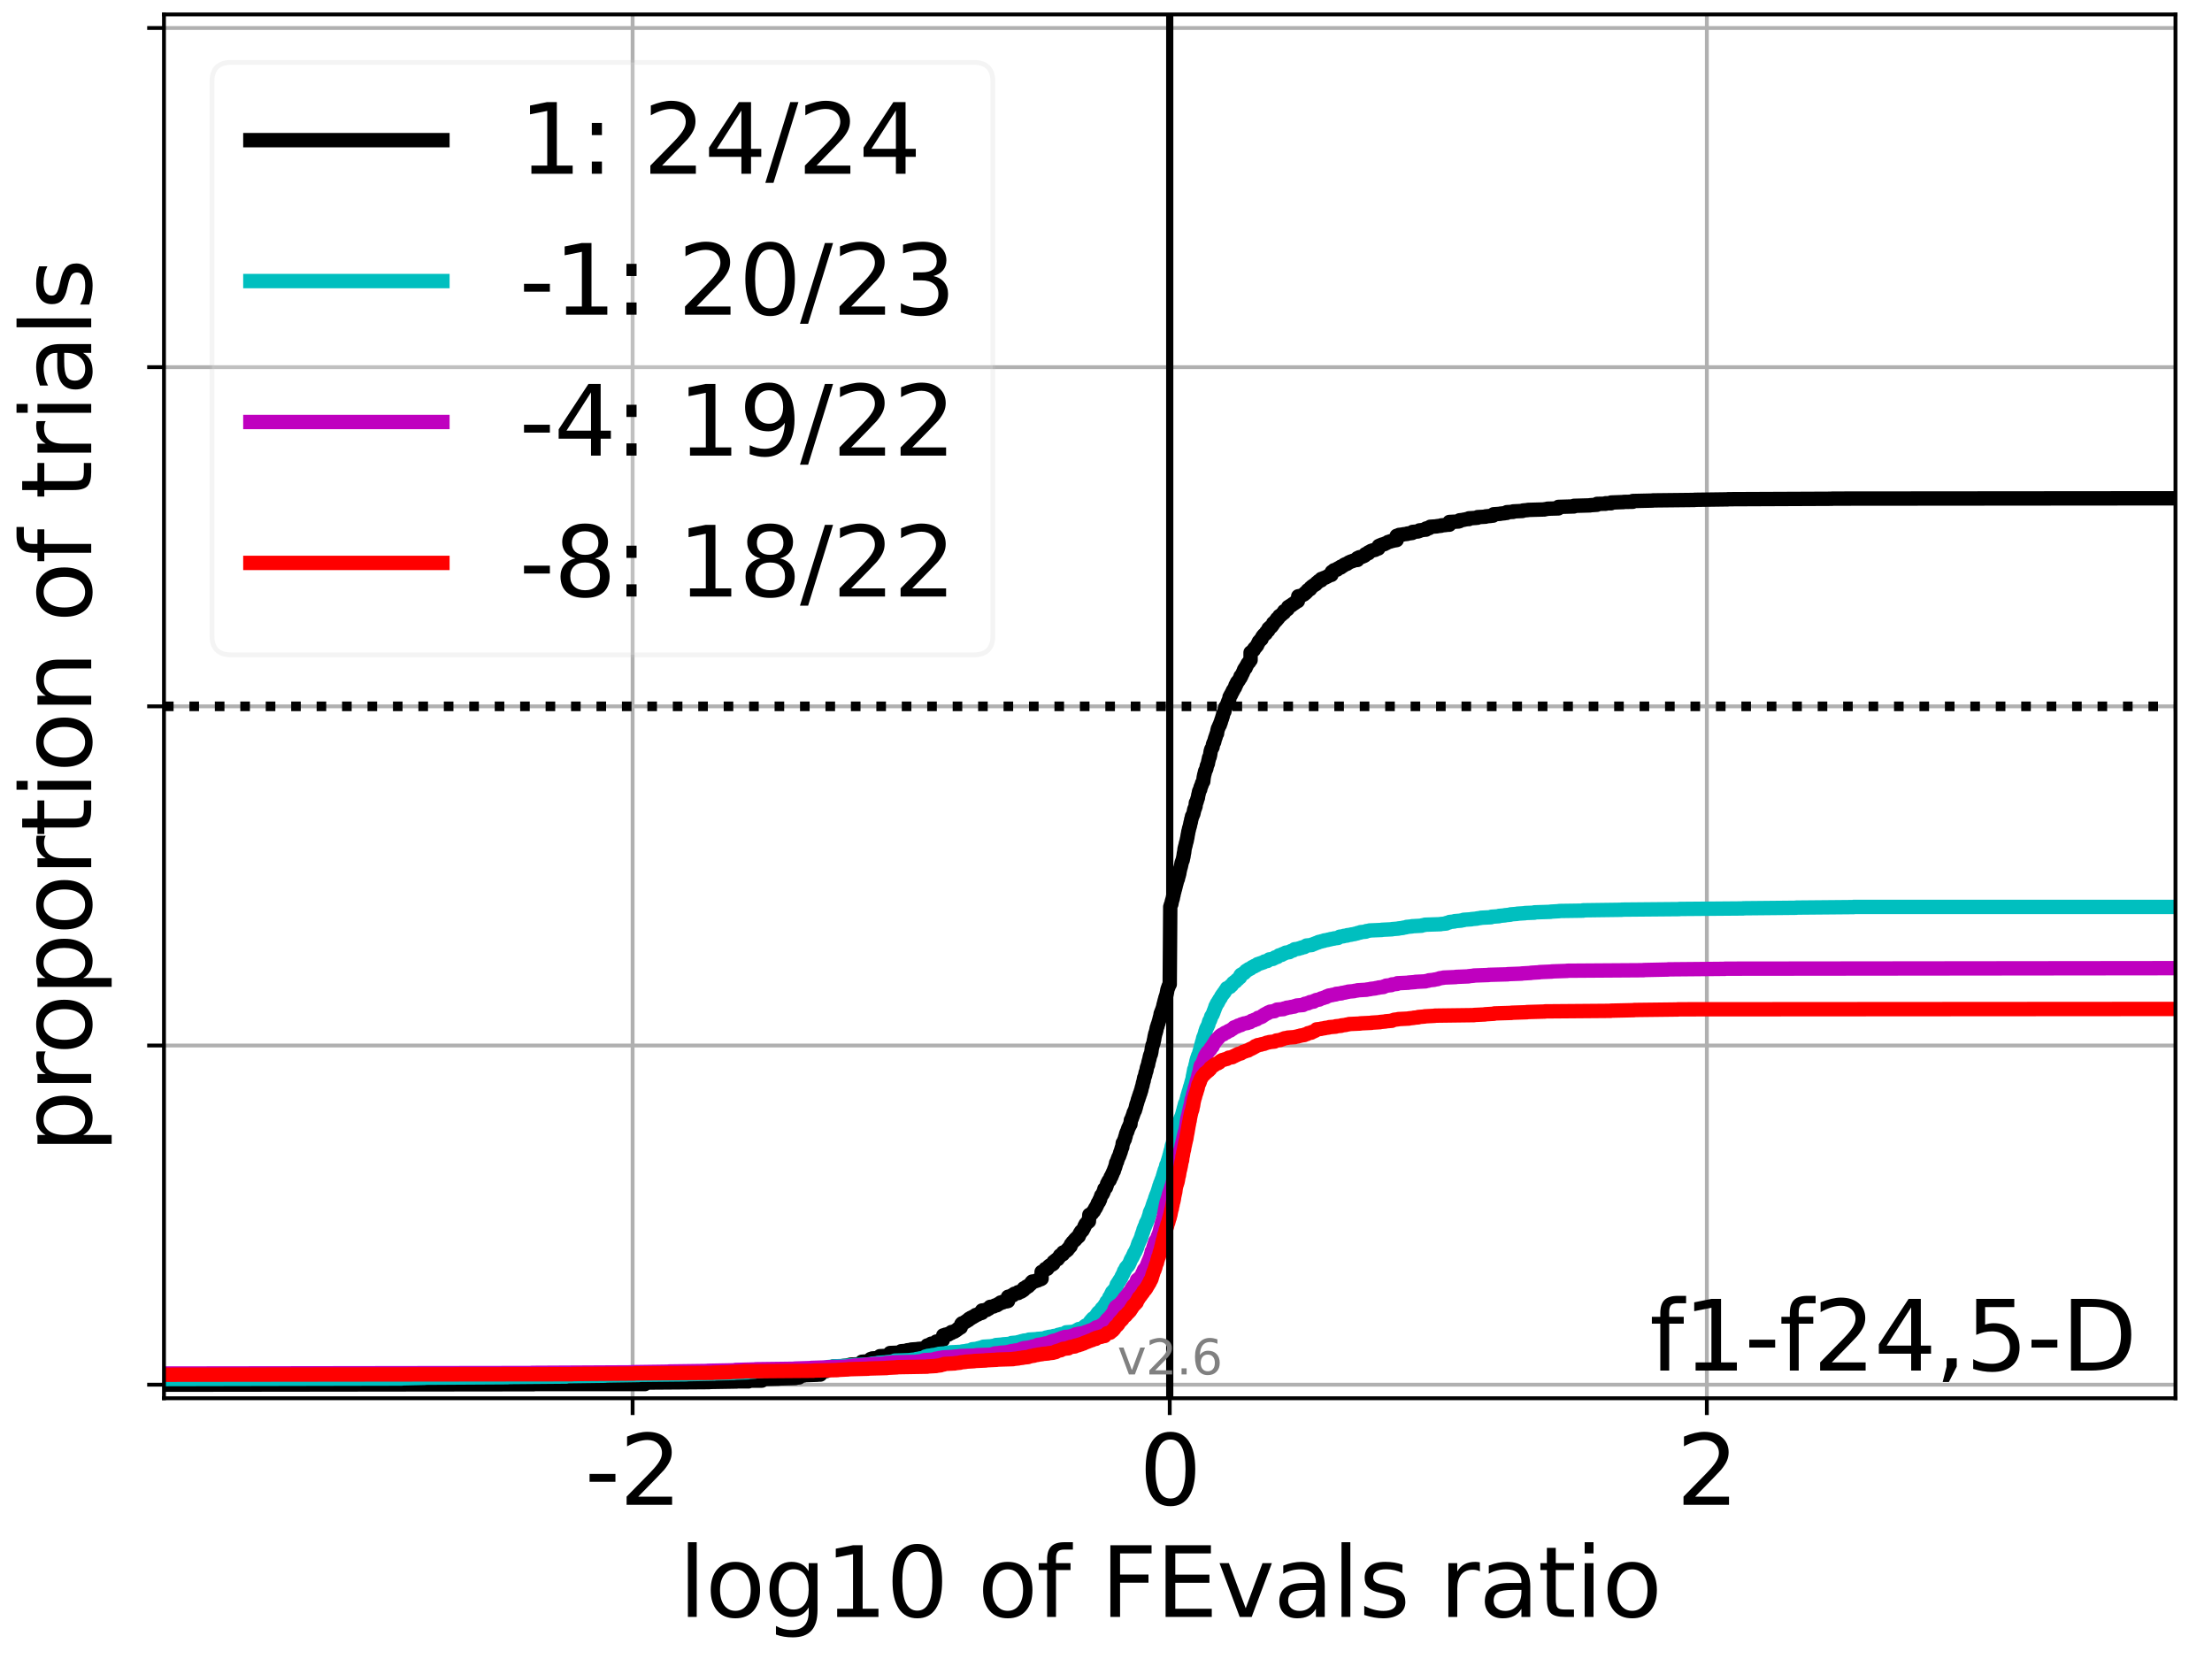 <?xml version="1.0" encoding="utf-8" standalone="no"?>
<!DOCTYPE svg PUBLIC "-//W3C//DTD SVG 1.1//EN"
  "http://www.w3.org/Graphics/SVG/1.1/DTD/svg11.dtd">
<svg xmlns:xlink="http://www.w3.org/1999/xlink" width="460.8pt" height="345.6pt" viewBox="0 0 460.8 345.6" xmlns="http://www.w3.org/2000/svg" version="1.1">
 <defs>
  <style type="text/css">*{stroke-linejoin: round; stroke-linecap: butt}</style>
 </defs>
 <g id="figure_1">
  <g id="patch_1">
   <path d="M 0 345.6 
L 460.8 345.6 
L 460.8 0 
L 0 0 
z
" style="fill: #ffffff"/>
  </g>
  <g id="axes_1">
   <g id="patch_2">
    <path d="M 34.16 291.28 
L 453.192 291.28 
L 453.192 3 
L 34.16 3 
z
" style="fill: #ffffff"/>
   </g>
   <g id="matplotlib.axis_1">
    <g id="xtick_1">
     <g id="line2d_1">
      <path d="M 131.785 291.28 
L 131.785 3 
" clip-path="url(#p2642fcccf3)" style="fill: none; stroke: #b0b0b0; stroke-width: 0.8; stroke-linecap: square"/>
     </g>
     <g id="line2d_2">
      <defs>
       <path id="m107b7b5920" d="M 0 0 
L 0 3.5 
" style="stroke: #000000; stroke-width: 0.8"/>
      </defs>
      <g>
       <use xlink:href="#m107b7b5920" x="131.785" y="291.28" style="stroke: #000000; stroke-width: 0.8"/>
      </g>
     </g>
     <g id="text_1">
      <!-- -2 -->
      <g transform="translate(121.815 313.477)scale(0.2 -0.2)">
       <defs>
        <path id="DejaVuSans-2d" d="M 313 2009 
L 1997 2009 
L 1997 1497 
L 313 1497 
L 313 2009 
z
" transform="scale(0.016)"/>
        <path id="DejaVuSans-32" d="M 1228 531 
L 3431 531 
L 3431 0 
L 469 0 
L 469 531 
Q 828 903 1448 1529 
Q 2069 2156 2228 2338 
Q 2531 2678 2651 2914 
Q 2772 3150 2772 3378 
Q 2772 3750 2511 3984 
Q 2250 4219 1831 4219 
Q 1534 4219 1204 4116 
Q 875 4013 500 3803 
L 500 4441 
Q 881 4594 1212 4672 
Q 1544 4750 1819 4750 
Q 2544 4750 2975 4387 
Q 3406 4025 3406 3419 
Q 3406 3131 3298 2873 
Q 3191 2616 2906 2266 
Q 2828 2175 2409 1742 
Q 1991 1309 1228 531 
z
" transform="scale(0.016)"/>
       </defs>
       <use xlink:href="#DejaVuSans-2d"/>
       <use xlink:href="#DejaVuSans-32" x="36.084"/>
      </g>
     </g>
    </g>
    <g id="xtick_2">
     <g id="line2d_3">
      <path d="M 243.676 291.28 
L 243.676 3 
" clip-path="url(#p2642fcccf3)" style="fill: none; stroke: #b0b0b0; stroke-width: 0.8; stroke-linecap: square"/>
     </g>
     <g id="line2d_4">
      <g>
       <use xlink:href="#m107b7b5920" x="243.676" y="291.28" style="stroke: #000000; stroke-width: 0.8"/>
      </g>
     </g>
     <g id="text_2">
      <!-- 0 -->
      <g transform="translate(237.314 313.477)scale(0.2 -0.2)">
       <defs>
        <path id="DejaVuSans-30" d="M 2034 4250 
Q 1547 4250 1301 3770 
Q 1056 3291 1056 2328 
Q 1056 1369 1301 889 
Q 1547 409 2034 409 
Q 2525 409 2770 889 
Q 3016 1369 3016 2328 
Q 3016 3291 2770 3770 
Q 2525 4250 2034 4250 
z
M 2034 4750 
Q 2819 4750 3233 4129 
Q 3647 3509 3647 2328 
Q 3647 1150 3233 529 
Q 2819 -91 2034 -91 
Q 1250 -91 836 529 
Q 422 1150 422 2328 
Q 422 3509 836 4129 
Q 1250 4750 2034 4750 
z
" transform="scale(0.016)"/>
       </defs>
       <use xlink:href="#DejaVuSans-30"/>
      </g>
     </g>
    </g>
    <g id="xtick_3">
     <g id="line2d_5">
      <path d="M 355.567 291.28 
L 355.567 3 
" clip-path="url(#p2642fcccf3)" style="fill: none; stroke: #b0b0b0; stroke-width: 0.8; stroke-linecap: square"/>
     </g>
     <g id="line2d_6">
      <g>
       <use xlink:href="#m107b7b5920" x="355.567" y="291.28" style="stroke: #000000; stroke-width: 0.8"/>
      </g>
     </g>
     <g id="text_3">
      <!-- 2 -->
      <g transform="translate(349.205 313.477)scale(0.2 -0.2)">
       <use xlink:href="#DejaVuSans-32"/>
      </g>
     </g>
    </g>
    <g id="text_4">
     <!-- log10 of FEvals ratio -->
     <g transform="translate(141.371 336.833)scale(0.2 -0.2)">
      <defs>
       <path id="DejaVuSans-6c" d="M 603 4863 
L 1178 4863 
L 1178 0 
L 603 0 
L 603 4863 
z
" transform="scale(0.016)"/>
       <path id="DejaVuSans-6f" d="M 1959 3097 
Q 1497 3097 1228 2736 
Q 959 2375 959 1747 
Q 959 1119 1226 758 
Q 1494 397 1959 397 
Q 2419 397 2687 759 
Q 2956 1122 2956 1747 
Q 2956 2369 2687 2733 
Q 2419 3097 1959 3097 
z
M 1959 3584 
Q 2709 3584 3137 3096 
Q 3566 2609 3566 1747 
Q 3566 888 3137 398 
Q 2709 -91 1959 -91 
Q 1206 -91 779 398 
Q 353 888 353 1747 
Q 353 2609 779 3096 
Q 1206 3584 1959 3584 
z
" transform="scale(0.016)"/>
       <path id="DejaVuSans-67" d="M 2906 1791 
Q 2906 2416 2648 2759 
Q 2391 3103 1925 3103 
Q 1463 3103 1205 2759 
Q 947 2416 947 1791 
Q 947 1169 1205 825 
Q 1463 481 1925 481 
Q 2391 481 2648 825 
Q 2906 1169 2906 1791 
z
M 3481 434 
Q 3481 -459 3084 -895 
Q 2688 -1331 1869 -1331 
Q 1566 -1331 1297 -1286 
Q 1028 -1241 775 -1147 
L 775 -588 
Q 1028 -725 1275 -790 
Q 1522 -856 1778 -856 
Q 2344 -856 2625 -561 
Q 2906 -266 2906 331 
L 2906 616 
Q 2728 306 2450 153 
Q 2172 0 1784 0 
Q 1141 0 747 490 
Q 353 981 353 1791 
Q 353 2603 747 3093 
Q 1141 3584 1784 3584 
Q 2172 3584 2450 3431 
Q 2728 3278 2906 2969 
L 2906 3500 
L 3481 3500 
L 3481 434 
z
" transform="scale(0.016)"/>
       <path id="DejaVuSans-31" d="M 794 531 
L 1825 531 
L 1825 4091 
L 703 3866 
L 703 4441 
L 1819 4666 
L 2450 4666 
L 2450 531 
L 3481 531 
L 3481 0 
L 794 0 
L 794 531 
z
" transform="scale(0.016)"/>
       <path id="DejaVuSans-20" transform="scale(0.016)"/>
       <path id="DejaVuSans-66" d="M 2375 4863 
L 2375 4384 
L 1825 4384 
Q 1516 4384 1395 4259 
Q 1275 4134 1275 3809 
L 1275 3500 
L 2222 3500 
L 2222 3053 
L 1275 3053 
L 1275 0 
L 697 0 
L 697 3053 
L 147 3053 
L 147 3500 
L 697 3500 
L 697 3744 
Q 697 4328 969 4595 
Q 1241 4863 1831 4863 
L 2375 4863 
z
" transform="scale(0.016)"/>
       <path id="DejaVuSans-46" d="M 628 4666 
L 3309 4666 
L 3309 4134 
L 1259 4134 
L 1259 2759 
L 3109 2759 
L 3109 2228 
L 1259 2228 
L 1259 0 
L 628 0 
L 628 4666 
z
" transform="scale(0.016)"/>
       <path id="DejaVuSans-45" d="M 628 4666 
L 3578 4666 
L 3578 4134 
L 1259 4134 
L 1259 2753 
L 3481 2753 
L 3481 2222 
L 1259 2222 
L 1259 531 
L 3634 531 
L 3634 0 
L 628 0 
L 628 4666 
z
" transform="scale(0.016)"/>
       <path id="DejaVuSans-76" d="M 191 3500 
L 800 3500 
L 1894 563 
L 2988 3500 
L 3597 3500 
L 2284 0 
L 1503 0 
L 191 3500 
z
" transform="scale(0.016)"/>
       <path id="DejaVuSans-61" d="M 2194 1759 
Q 1497 1759 1228 1600 
Q 959 1441 959 1056 
Q 959 750 1161 570 
Q 1363 391 1709 391 
Q 2188 391 2477 730 
Q 2766 1069 2766 1631 
L 2766 1759 
L 2194 1759 
z
M 3341 1997 
L 3341 0 
L 2766 0 
L 2766 531 
Q 2569 213 2275 61 
Q 1981 -91 1556 -91 
Q 1019 -91 701 211 
Q 384 513 384 1019 
Q 384 1609 779 1909 
Q 1175 2209 1959 2209 
L 2766 2209 
L 2766 2266 
Q 2766 2663 2505 2880 
Q 2244 3097 1772 3097 
Q 1472 3097 1187 3025 
Q 903 2953 641 2809 
L 641 3341 
Q 956 3463 1253 3523 
Q 1550 3584 1831 3584 
Q 2591 3584 2966 3190 
Q 3341 2797 3341 1997 
z
" transform="scale(0.016)"/>
       <path id="DejaVuSans-73" d="M 2834 3397 
L 2834 2853 
Q 2591 2978 2328 3040 
Q 2066 3103 1784 3103 
Q 1356 3103 1142 2972 
Q 928 2841 928 2578 
Q 928 2378 1081 2264 
Q 1234 2150 1697 2047 
L 1894 2003 
Q 2506 1872 2764 1633 
Q 3022 1394 3022 966 
Q 3022 478 2636 193 
Q 2250 -91 1575 -91 
Q 1294 -91 989 -36 
Q 684 19 347 128 
L 347 722 
Q 666 556 975 473 
Q 1284 391 1588 391 
Q 1994 391 2212 530 
Q 2431 669 2431 922 
Q 2431 1156 2273 1281 
Q 2116 1406 1581 1522 
L 1381 1569 
Q 847 1681 609 1914 
Q 372 2147 372 2553 
Q 372 3047 722 3315 
Q 1072 3584 1716 3584 
Q 2034 3584 2315 3537 
Q 2597 3491 2834 3397 
z
" transform="scale(0.016)"/>
       <path id="DejaVuSans-72" d="M 2631 2963 
Q 2534 3019 2420 3045 
Q 2306 3072 2169 3072 
Q 1681 3072 1420 2755 
Q 1159 2438 1159 1844 
L 1159 0 
L 581 0 
L 581 3500 
L 1159 3500 
L 1159 2956 
Q 1341 3275 1631 3429 
Q 1922 3584 2338 3584 
Q 2397 3584 2469 3576 
Q 2541 3569 2628 3553 
L 2631 2963 
z
" transform="scale(0.016)"/>
       <path id="DejaVuSans-74" d="M 1172 4494 
L 1172 3500 
L 2356 3500 
L 2356 3053 
L 1172 3053 
L 1172 1153 
Q 1172 725 1289 603 
Q 1406 481 1766 481 
L 2356 481 
L 2356 0 
L 1766 0 
Q 1100 0 847 248 
Q 594 497 594 1153 
L 594 3053 
L 172 3053 
L 172 3500 
L 594 3500 
L 594 4494 
L 1172 4494 
z
" transform="scale(0.016)"/>
       <path id="DejaVuSans-69" d="M 603 3500 
L 1178 3500 
L 1178 0 
L 603 0 
L 603 3500 
z
M 603 4863 
L 1178 4863 
L 1178 4134 
L 603 4134 
L 603 4863 
z
" transform="scale(0.016)"/>
      </defs>
      <use xlink:href="#DejaVuSans-6c"/>
      <use xlink:href="#DejaVuSans-6f" x="27.783"/>
      <use xlink:href="#DejaVuSans-67" x="88.965"/>
      <use xlink:href="#DejaVuSans-31" x="152.441"/>
      <use xlink:href="#DejaVuSans-30" x="216.064"/>
      <use xlink:href="#DejaVuSans-20" x="279.688"/>
      <use xlink:href="#DejaVuSans-6f" x="311.475"/>
      <use xlink:href="#DejaVuSans-66" x="372.656"/>
      <use xlink:href="#DejaVuSans-20" x="407.861"/>
      <use xlink:href="#DejaVuSans-46" x="439.648"/>
      <use xlink:href="#DejaVuSans-45" x="497.168"/>
      <use xlink:href="#DejaVuSans-76" x="560.352"/>
      <use xlink:href="#DejaVuSans-61" x="619.531"/>
      <use xlink:href="#DejaVuSans-6c" x="680.811"/>
      <use xlink:href="#DejaVuSans-73" x="708.594"/>
      <use xlink:href="#DejaVuSans-20" x="760.693"/>
      <use xlink:href="#DejaVuSans-72" x="792.48"/>
      <use xlink:href="#DejaVuSans-61" x="833.594"/>
      <use xlink:href="#DejaVuSans-74" x="894.873"/>
      <use xlink:href="#DejaVuSans-69" x="934.082"/>
      <use xlink:href="#DejaVuSans-6f" x="961.865"/>
     </g>
    </g>
   </g>
   <g id="matplotlib.axis_2">
    <g id="ytick_1">
     <g id="line2d_7">
      <path d="M 34.16 288.454 
L 453.192 288.454 
" clip-path="url(#p2642fcccf3)" style="fill: none; stroke: #b0b0b0; stroke-width: 0.8; stroke-linecap: square"/>
     </g>
     <g id="line2d_8">
      <defs>
       <path id="m0f1f02fa25" d="M 0 0 
L -3.5 0 
" style="stroke: #000000; stroke-width: 0.8"/>
      </defs>
      <g>
       <use xlink:href="#m0f1f02fa25" x="34.16" y="288.454" style="stroke: #000000; stroke-width: 0.8"/>
      </g>
     </g>
    </g>
    <g id="ytick_2">
     <g id="line2d_9">
      <path d="M 34.16 217.797 
L 453.192 217.797 
" clip-path="url(#p2642fcccf3)" style="fill: none; stroke: #b0b0b0; stroke-width: 0.8; stroke-linecap: square"/>
     </g>
     <g id="line2d_10">
      <g>
       <use xlink:href="#m0f1f02fa25" x="34.16" y="217.797" style="stroke: #000000; stroke-width: 0.8"/>
      </g>
     </g>
    </g>
    <g id="ytick_3">
     <g id="line2d_11">
      <path d="M 34.16 147.14 
L 453.192 147.14 
" clip-path="url(#p2642fcccf3)" style="fill: none; stroke: #b0b0b0; stroke-width: 0.8; stroke-linecap: square"/>
     </g>
     <g id="line2d_12">
      <g>
       <use xlink:href="#m0f1f02fa25" x="34.16" y="147.14" style="stroke: #000000; stroke-width: 0.8"/>
      </g>
     </g>
    </g>
    <g id="ytick_4">
     <g id="line2d_13">
      <path d="M 34.16 76.483 
L 453.192 76.483 
" clip-path="url(#p2642fcccf3)" style="fill: none; stroke: #b0b0b0; stroke-width: 0.8; stroke-linecap: square"/>
     </g>
     <g id="line2d_14">
      <g>
       <use xlink:href="#m0f1f02fa25" x="34.16" y="76.483" style="stroke: #000000; stroke-width: 0.8"/>
      </g>
     </g>
    </g>
    <g id="ytick_5">
     <g id="line2d_15">
      <path d="M 34.16 5.826 
L 453.192 5.826 
" clip-path="url(#p2642fcccf3)" style="fill: none; stroke: #b0b0b0; stroke-width: 0.8; stroke-linecap: square"/>
     </g>
     <g id="line2d_16">
      <g>
       <use xlink:href="#m0f1f02fa25" x="34.16" y="5.826" style="stroke: #000000; stroke-width: 0.8"/>
      </g>
     </g>
    </g>
    <g id="text_5">
     <!-- proportion of trials -->
     <g transform="translate(19.001 240.146)rotate(-90)scale(0.2 -0.2)">
      <defs>
       <path id="DejaVuSans-70" d="M 1159 525 
L 1159 -1331 
L 581 -1331 
L 581 3500 
L 1159 3500 
L 1159 2969 
Q 1341 3281 1617 3432 
Q 1894 3584 2278 3584 
Q 2916 3584 3314 3078 
Q 3713 2572 3713 1747 
Q 3713 922 3314 415 
Q 2916 -91 2278 -91 
Q 1894 -91 1617 61 
Q 1341 213 1159 525 
z
M 3116 1747 
Q 3116 2381 2855 2742 
Q 2594 3103 2138 3103 
Q 1681 3103 1420 2742 
Q 1159 2381 1159 1747 
Q 1159 1113 1420 752 
Q 1681 391 2138 391 
Q 2594 391 2855 752 
Q 3116 1113 3116 1747 
z
" transform="scale(0.016)"/>
       <path id="DejaVuSans-6e" d="M 3513 2113 
L 3513 0 
L 2938 0 
L 2938 2094 
Q 2938 2591 2744 2837 
Q 2550 3084 2163 3084 
Q 1697 3084 1428 2787 
Q 1159 2491 1159 1978 
L 1159 0 
L 581 0 
L 581 3500 
L 1159 3500 
L 1159 2956 
Q 1366 3272 1645 3428 
Q 1925 3584 2291 3584 
Q 2894 3584 3203 3211 
Q 3513 2838 3513 2113 
z
" transform="scale(0.016)"/>
      </defs>
      <use xlink:href="#DejaVuSans-70"/>
      <use xlink:href="#DejaVuSans-72" x="63.477"/>
      <use xlink:href="#DejaVuSans-6f" x="102.34"/>
      <use xlink:href="#DejaVuSans-70" x="163.521"/>
      <use xlink:href="#DejaVuSans-6f" x="226.998"/>
      <use xlink:href="#DejaVuSans-72" x="288.18"/>
      <use xlink:href="#DejaVuSans-74" x="329.293"/>
      <use xlink:href="#DejaVuSans-69" x="368.502"/>
      <use xlink:href="#DejaVuSans-6f" x="396.285"/>
      <use xlink:href="#DejaVuSans-6e" x="457.467"/>
      <use xlink:href="#DejaVuSans-20" x="520.846"/>
      <use xlink:href="#DejaVuSans-6f" x="552.633"/>
      <use xlink:href="#DejaVuSans-66" x="613.814"/>
      <use xlink:href="#DejaVuSans-20" x="649.02"/>
      <use xlink:href="#DejaVuSans-74" x="680.807"/>
      <use xlink:href="#DejaVuSans-72" x="720.016"/>
      <use xlink:href="#DejaVuSans-69" x="761.129"/>
      <use xlink:href="#DejaVuSans-61" x="788.912"/>
      <use xlink:href="#DejaVuSans-6c" x="850.191"/>
      <use xlink:href="#DejaVuSans-73" x="877.975"/>
     </g>
    </g>
   </g>
   <g id="line2d_17">
    <path d="M 34.16 288.454 
L 111.198 288.36 
L 111.198 288.328 
L 134.345 288.328 
L 134.345 288.234 
L 134.345 288.014 
L 147.743 287.92 
L 147.743 287.888 
L 153.448 287.794 
L 153.448 287.763 
L 155.942 287.763 
L 155.942 287.669 
L 155.942 287.606 
L 158.722 287.606 
L 158.722 287.512 
L 158.722 287.292 
L 162.223 287.198 
L 162.223 287.166 
L 165.703 287.072 
L 165.703 287.009 
L 166.459 286.946 
L 166.459 286.915 
L 166.459 286.601 
L 167.493 286.538 
L 167.493 286.507 
L 167.493 286.475 
L 170.289 286.381 
L 170.289 286.35 
L 170.889 286.35 
L 170.889 286.256 
L 170.889 285.659 
L 172.135 285.627 
L 172.135 285.565 
L 172.135 285.313 
L 172.783 285.282 
L 172.783 285.219 
L 172.783 285.125 
L 173.449 285.094 
L 173.449 285.031 
L 173.518 284.685 
L 175.563 284.623 
L 175.563 284.591 
L 175.563 284.56 
L 176.565 284.466 
L 176.664 284.403 
L 177.175 284.309 
L 177.175 284.277 
L 179.125 284.183 
L 179.125 284.152 
L 179.555 284.152 
L 179.555 284.057 
L 179.555 283.68 
L 180.741 283.586 
L 180.828 283.523 
L 181.356 283.492 
L 181.356 283.429 
L 181.356 283.115 
L 181.709 283.021 
L 181.709 282.99 
L 183.145 282.895 
L 183.145 282.864 
L 183.301 282.864 
L 183.301 282.77 
L 183.301 282.519 
L 185.415 282.424 
L 185.415 281.859 
L 187.73 281.765 
L 187.73 281.482 
L 188.977 281.388 
L 188.977 281.294 
L 189.756 281.2 
L 189.845 281.137 
L 191.239 281.043 
L 191.239 281.011 
L 192.552 280.917 
L 192.653 280.791 
L 193.152 280.729 
L 193.152 280.697 
L 193.152 280.289 
L 193.577 280.195 
L 193.664 280.101 
L 193.944 280.006 
L 193.989 279.912 
L 194.72 279.881 
L 194.72 279.818 
L 194.72 279.786 
L 194.944 279.692 
L 195.046 279.472 
L 195.601 279.378 
L 195.601 279.347 
L 196.2 279.253 
L 196.281 279.19 
L 196.397 279.158 
L 196.397 279.096 
L 196.49 278.185 
L 196.936 278.091 
L 196.968 278.028 
L 197.582 277.997 
L 197.582 277.934 
L 197.607 277.839 
L 198.04 277.745 
L 198.065 277.682 
L 198.197 277.682 
L 198.197 277.588 
L 198.197 277.494 
L 198.817 277.4 
L 198.897 277.274 
L 199.166 277.18 
L 199.26 277.054 
L 199.476 276.96 
L 199.561 276.803 
L 199.817 276.709 
L 199.898 276.615 
L 200.142 276.521 
L 200.249 275.861 
L 200.32 275.767 
L 200.414 275.673 
L 200.754 275.578 
L 200.846 275.516 
L 201.059 275.421 
L 201.1 275.327 
L 201.377 275.233 
L 201.457 275.076 
L 201.784 274.982 
L 201.883 274.731 
L 202.256 274.636 
L 202.256 274.511 
L 202.629 274.417 
L 202.702 274.291 
L 203.004 274.197 
L 203.092 274.071 
L 203.261 273.977 
L 203.261 273.946 
L 203.677 273.851 
L 203.775 273.757 
L 203.972 273.663 
L 203.972 273.631 
L 204.42 273.537 
L 204.42 273.506 
L 204.572 273.474 
L 204.572 273.412 
L 204.572 273.003 
L 205.364 272.909 
L 205.364 272.878 
L 205.564 272.878 
L 205.564 272.784 
L 205.617 272.721 
L 206.001 272.627 
L 206.079 272.501 
L 206.248 272.407 
L 206.248 272.25 
L 207.003 272.156 
L 207.003 272.124 
L 207.184 272.03 
L 207.248 271.967 
L 207.678 271.904 
L 207.678 271.873 
L 207.678 271.81 
L 207.879 271.779 
L 207.879 271.716 
L 207.945 271.653 
L 208.193 271.559 
L 208.193 271.527 
L 208.391 271.496 
L 208.391 271.433 
L 208.44 271.339 
L 208.913 271.308 
L 208.913 271.245 
L 208.913 271.182 
L 209.77 271.088 
L 209.838 271.025 
L 209.993 271.025 
L 209.993 270.931 
L 209.993 270.146 
L 210.448 270.052 
L 210.505 269.989 
L 210.765 269.895 
L 210.765 269.863 
L 211.028 269.832 
L 211.028 269.769 
L 211.028 269.706 
L 211.24 269.643 
L 211.24 269.612 
L 211.307 269.518 
L 211.742 269.423 
L 211.794 269.361 
L 212.108 269.361 
L 212.108 269.266 
L 212.108 269.172 
L 212.704 269.078 
L 212.779 268.984 
L 212.924 268.952 
L 212.924 268.89 
L 212.972 268.827 
L 213.238 268.733 
L 213.277 268.387 
L 213.739 268.293 
L 213.823 268.042 
L 214.203 267.979 
L 214.203 267.948 
L 214.259 267.791 
L 214.423 267.759 
L 214.423 267.696 
L 214.516 267.602 
L 214.667 267.539 
L 214.667 267.508 
L 214.773 267.351 
L 214.869 267.351 
L 214.869 267.257 
L 214.883 267.131 
L 215.038 267.1 
L 215.038 267.037 
L 215.038 266.974 
L 215.745 266.88 
L 215.853 266.786 
L 216.217 266.723 
L 216.217 266.691 
L 216.317 266.566 
L 216.825 266.472 
L 216.899 266.377 
L 216.983 266.377 
L 216.983 266.283 
L 216.983 264.964 
L 217.285 264.87 
L 217.332 264.807 
L 217.5 264.713 
L 217.599 264.587 
L 217.709 264.525 
L 217.709 264.493 
L 217.767 264.336 
L 218.169 264.305 
L 218.169 264.242 
L 218.262 264.054 
L 218.421 263.991 
L 218.421 263.959 
L 218.502 263.771 
L 218.66 263.74 
L 218.66 263.677 
L 218.66 263.645 
L 218.884 263.551 
L 218.884 263.52 
L 219.203 263.425 
L 219.299 263.331 
L 219.415 263.268 
L 219.415 263.237 
L 219.49 262.86 
L 219.737 262.766 
L 219.845 262.578 
L 220.008 262.483 
L 220.08 262.389 
L 220.356 262.295 
L 220.46 262.044 
L 220.56 261.95 
L 220.669 261.824 
L 220.729 261.824 
L 220.729 261.73 
L 220.819 261.541 
L 221.046 261.447 
L 221.155 261.321 
L 221.413 261.29 
L 221.413 261.227 
L 221.464 260.913 
L 221.821 260.819 
L 221.859 260.725 
L 222.089 260.631 
L 222.193 260.474 
L 222.391 260.379 
L 222.477 260.16 
L 222.613 260.065 
L 222.707 259.908 
L 222.776 259.877 
L 222.776 259.814 
L 222.843 259.72 
L 223.011 259.626 
L 223.099 259.217 
L 223.196 259.123 
L 223.307 258.998 
L 223.367 258.903 
L 223.439 258.778 
L 223.561 258.684 
L 223.659 258.558 
L 223.766 258.464 
L 223.815 258.37 
L 223.973 258.307 
L 223.973 258.275 
L 223.994 258.15 
L 224.182 258.056 
L 224.275 257.867 
L 224.473 257.773 
L 224.577 257.585 
L 224.721 257.553 
L 224.721 257.49 
L 224.816 257.208 
L 224.89 257.145 
L 224.89 257.113 
L 224.989 256.862 
L 225.125 256.768 
L 225.222 256.517 
L 225.405 256.423 
L 225.509 256.328 
L 225.546 256.234 
L 225.649 256.046 
L 225.722 255.952 
L 225.826 255.732 
L 225.868 255.638 
L 225.951 255.386 
L 226.042 255.292 
L 226.15 255.009 
L 226.289 254.915 
L 226.389 254.727 
L 226.621 254.633 
L 226.689 254.507 
L 226.835 254.444 
L 226.835 254.413 
L 226.931 253.062 
L 227.25 252.968 
L 227.289 252.874 
L 227.483 252.78 
L 227.59 252.56 
L 227.697 252.497 
L 227.697 252.466 
L 227.724 252.403 
L 227.869 252.309 
L 227.957 252.058 
L 228.052 251.963 
L 228.156 251.681 
L 228.256 251.649 
L 228.256 251.587 
L 228.338 251.398 
L 228.434 251.304 
L 228.538 251.021 
L 228.607 250.927 
L 228.705 250.613 
L 228.78 250.582 
L 228.78 250.519 
L 228.865 250.362 
L 228.949 250.362 
L 228.949 250.268 
L 229.025 250.016 
L 229.15 249.922 
L 229.258 249.483 
L 229.311 249.388 
L 229.421 249.043 
L 229.519 248.949 
L 229.607 248.823 
L 229.696 248.729 
L 229.771 248.509 
L 229.849 248.415 
L 229.947 248.132 
L 229.971 248.038 
L 230.079 247.661 
L 230.208 247.567 
L 230.294 247.473 
L 230.397 247.379 
L 230.482 247.127 
L 230.536 247.033 
L 230.633 246.593 
L 230.691 246.499 
L 230.787 246.311 
L 230.846 246.217 
L 230.943 245.997 
L 231.13 245.903 
L 231.239 245.683 
L 231.265 245.589 
L 231.362 245.212 
L 231.518 245.118 
L 231.614 244.741 
L 231.71 244.646 
L 231.811 244.364 
L 231.836 244.27 
L 231.938 244.05 
L 232.024 243.956 
L 232.127 243.547 
L 232.172 243.453 
L 232.28 243.202 
L 232.308 243.108 
L 232.395 242.794 
L 232.436 242.699 
L 232.511 242.26 
L 232.569 242.166 
L 232.669 242.04 
L 232.694 242.009 
L 232.694 241.946 
L 232.805 241.569 
L 232.86 241.475 
L 232.96 241.161 
L 233.006 241.067 
L 233.099 240.941 
L 233.134 240.847 
L 233.24 240.533 
L 233.29 240.438 
L 233.366 240.093 
L 233.442 239.999 
L 233.55 239.591 
L 233.586 239.496 
L 233.694 239.088 
L 233.785 238.994 
L 233.894 238.115 
L 234.005 238.02 
L 234.087 237.769 
L 234.145 237.675 
L 234.22 237.455 
L 234.306 237.361 
L 234.409 236.859 
L 234.476 236.764 
L 234.586 236.23 
L 234.625 236.136 
L 234.732 235.854 
L 234.816 235.759 
L 234.922 235.414 
L 234.955 235.32 
L 235.065 234.974 
L 235.127 234.912 
L 235.127 234.88 
L 235.22 234.66 
L 235.295 234.566 
L 235.358 234.315 
L 235.489 234.221 
L 235.585 233.341 
L 235.652 233.247 
L 235.762 233.027 
L 235.792 232.933 
L 235.898 232.619 
L 235.949 232.525 
L 236.055 232.179 
L 236.109 232.085 
L 236.175 231.771 
L 236.256 231.677 
L 236.36 231.394 
L 236.424 231.332 
L 236.424 231.3 
L 236.531 230.955 
L 236.575 230.861 
L 236.66 230.421 
L 236.686 230.421 
L 236.686 230.327 
L 236.76 230.013 
L 236.828 229.918 
L 236.935 229.542 
L 236.964 229.447 
L 237.069 229.008 
L 237.158 228.914 
L 237.269 228.411 
L 237.352 228.317 
L 237.458 227.846 
L 237.55 227.752 
L 237.654 227.281 
L 237.725 227.186 
L 237.836 226.653 
L 237.863 226.558 
L 237.97 226.213 
L 238 226.15 
L 238 226.119 
L 238.103 225.585 
L 238.142 225.491 
L 238.24 225.145 
L 238.254 225.145 
L 238.254 225.051 
L 238.363 224.486 
L 238.415 224.392 
L 238.525 224.077 
L 238.556 223.983 
L 238.656 223.449 
L 238.714 223.355 
L 238.824 223.01 
L 238.84 222.916 
L 238.938 222.35 
L 238.984 222.256 
L 239.091 221.942 
L 239.149 221.848 
L 239.246 221.283 
L 239.273 221.188 
L 239.377 220.812 
L 239.419 220.717 
L 239.51 220.215 
L 239.53 220.215 
L 239.53 220.121 
L 239.64 219.744 
L 239.733 219.65 
L 239.832 219.21 
L 239.852 219.116 
L 239.956 218.331 
L 240.002 218.237 
L 240.106 217.703 
L 240.165 217.608 
L 240.273 217.294 
L 240.292 217.2 
L 240.396 216.635 
L 240.432 216.572 
L 240.432 216.541 
L 240.537 215.881 
L 240.57 215.787 
L 240.67 215.316 
L 240.727 215.222 
L 240.831 214.814 
L 240.869 214.719 
L 240.974 214.123 
L 241.003 214.06 
L 241.003 214.028 
L 241.11 213.809 
L 241.116 213.809 
L 241.116 213.714 
L 241.222 213.338 
L 241.286 213.243 
L 241.388 212.835 
L 241.432 212.741 
L 241.539 212.301 
L 241.562 212.27 
L 241.562 212.207 
L 241.667 211.799 
L 241.714 211.705 
L 241.789 211.171 
L 241.844 211.077 
L 241.954 210.731 
L 242 210.637 
L 242.108 210.354 
L 242.138 210.26 
L 242.243 209.946 
L 242.287 209.852 
L 242.397 209.255 
L 242.43 209.192 
L 242.43 209.161 
L 242.531 208.816 
L 242.546 208.816 
L 242.546 208.721 
L 242.642 208.345 
L 242.684 208.25 
L 242.792 207.779 
L 242.838 207.685 
L 242.939 207.371 
L 242.986 207.277 
L 243.083 206.774 
L 243.104 206.743 
L 243.104 206.68 
L 243.2 206.146 
L 243.238 206.052 
L 243.331 205.769 
L 243.381 205.707 
L 243.381 205.675 
L 243.449 205.424 
L 243.526 205.33 
L 243.636 205.047 
L 243.676 205.047 
L 243.676 204.953 
L 243.787 188.906 
L 243.823 188.843 
L 243.823 188.812 
L 243.928 188.435 
L 244.014 188.341 
L 244.12 187.744 
L 244.157 187.65 
L 244.258 187.305 
L 244.298 187.21 
L 244.401 186.645 
L 244.443 186.551 
L 244.545 185.986 
L 244.593 185.891 
L 244.704 185.389 
L 244.752 185.295 
L 244.861 184.824 
L 244.893 184.729 
L 245.003 184.227 
L 245.048 184.133 
L 245.158 183.662 
L 245.195 183.568 
L 245.298 183.222 
L 245.365 183.128 
L 245.467 182.625 
L 245.522 182.531 
L 245.632 182.06 
L 245.661 181.997 
L 245.661 181.966 
L 245.76 181.369 
L 245.79 181.307 
L 245.79 181.275 
L 245.899 180.804 
L 245.946 180.71 
L 246.05 180.27 
L 246.07 180.176 
L 246.17 179.674 
L 246.215 179.579 
L 246.325 179.265 
L 246.378 179.171 
L 246.483 178.637 
L 246.521 178.543 
L 246.631 177.727 
L 246.678 177.632 
L 246.774 176.816 
L 246.801 176.722 
L 246.901 176.313 
L 246.943 176.219 
L 247.051 175.685 
L 247.078 175.591 
L 247.184 175.246 
L 247.205 175.152 
L 247.3 174.649 
L 247.334 174.555 
L 247.437 173.864 
L 247.471 173.77 
L 247.579 173.11 
L 247.625 173.016 
L 247.735 172.482 
L 247.776 172.388 
L 247.886 172.011 
L 247.905 171.917 
L 248.006 171.383 
L 248.064 171.289 
L 248.164 170.661 
L 248.218 170.567 
L 248.326 170.033 
L 248.429 169.939 
L 248.534 169.625 
L 248.6 169.53 
L 248.711 168.997 
L 248.721 168.997 
L 248.721 168.902 
L 248.814 168.525 
L 248.903 168.431 
L 249.007 168.086 
L 249.052 167.992 
L 249.119 167.238 
L 249.239 167.144 
L 249.347 166.798 
L 249.366 166.704 
L 249.469 166.327 
L 249.535 166.233 
L 249.632 165.574 
L 249.682 165.479 
L 249.792 164.883 
L 249.825 164.789 
L 249.928 164.569 
L 250.019 164.474 
L 250.115 163.972 
L 250.171 163.909 
L 250.171 163.878 
L 250.257 163.627 
L 250.321 163.532 
L 250.425 163.124 
L 250.486 163.061 
L 250.486 163.03 
L 250.552 162.904 
L 250.655 162.81 
L 250.753 161.931 
L 250.779 161.837 
L 250.883 161.303 
L 250.926 161.209 
L 251.034 160.738 
L 251.055 160.706 
L 251.055 160.643 
L 251.132 160.486 
L 251.193 160.392 
L 251.297 160.141 
L 251.316 160.047 
L 251.421 159.513 
L 251.483 159.419 
L 251.589 159.105 
L 251.626 159.073 
L 251.626 159.01 
L 251.737 158.445 
L 251.77 158.351 
L 251.876 157.817 
L 251.979 157.723 
L 252.08 157.315 
L 252.098 157.22 
L 252.209 156.498 
L 252.238 156.404 
L 252.342 156.058 
L 252.423 155.964 
L 252.528 155.744 
L 252.59 155.65 
L 252.694 155.054 
L 252.731 154.991 
L 252.731 154.959 
L 252.823 154.708 
L 252.926 154.614 
L 253.037 154.143 
L 253.062 154.049 
L 253.145 153.735 
L 253.213 153.64 
L 253.318 153.232 
L 253.363 153.138 
L 253.448 152.855 
L 253.528 152.824 
L 253.528 152.761 
L 253.637 152.07 
L 253.672 151.976 
L 253.724 151.756 
L 253.805 151.662 
L 253.903 151.379 
L 253.95 151.317 
L 253.95 151.285 
L 254.011 151.128 
L 254.11 151.034 
L 254.215 150.626 
L 254.291 150.532 
L 254.39 150.155 
L 254.42 150.06 
L 254.529 149.746 
L 254.567 149.684 
L 254.567 149.652 
L 254.677 149.244 
L 254.725 149.181 
L 254.725 149.15 
L 254.815 148.71 
L 254.877 148.616 
L 254.986 148.333 
L 255.061 148.239 
L 255.17 147.674 
L 255.214 147.58 
L 255.291 147.297 
L 255.408 147.203 
L 255.516 146.983 
L 255.57 146.889 
L 255.679 146.606 
L 255.72 146.512 
L 255.828 146.198 
L 255.867 146.104 
L 255.969 145.884 
L 256.057 145.79 
L 256.144 145.193 
L 256.237 145.099 
L 256.342 144.816 
L 256.458 144.722 
L 256.569 144.408 
L 256.633 144.345 
L 256.633 144.314 
L 256.696 144.157 
L 256.772 144.094 
L 256.772 144.063 
L 256.845 143.843 
L 256.955 143.748 
L 257.05 143.56 
L 257.09 143.466 
L 257.192 143.309 
L 257.273 143.215 
L 257.378 142.775 
L 257.509 142.681 
L 257.606 142.335 
L 257.656 142.304 
L 257.656 142.241 
L 257.74 142.084 
L 257.883 141.99 
L 257.957 141.833 
L 258.061 141.739 
L 258.166 141.519 
L 258.224 141.425 
L 258.33 141.236 
L 258.403 141.205 
L 258.403 141.142 
L 258.425 140.891 
L 258.599 140.828 
L 258.599 140.797 
L 258.69 140.545 
L 258.754 140.451 
L 258.856 140.263 
L 258.904 140.169 
L 259.001 139.917 
L 259.066 139.823 
L 259.164 139.509 
L 259.224 139.446 
L 259.224 139.415 
L 259.332 139.226 
L 259.483 139.164 
L 259.483 139.132 
L 259.579 138.85 
L 259.665 138.755 
L 259.721 138.598 
L 259.798 138.504 
L 259.902 138.253 
L 259.995 138.159 
L 260.068 138.033 
L 260.216 137.939 
L 260.299 137.782 
L 260.353 137.688 
L 260.418 137.499 
L 260.517 137.499 
L 260.517 137.405 
L 260.517 135.929 
L 260.74 135.835 
L 260.845 135.678 
L 260.919 135.584 
L 260.998 135.521 
L 261.167 135.427 
L 261.265 135.144 
L 261.341 135.05 
L 261.44 134.956 
L 261.539 134.861 
L 261.648 134.767 
L 261.705 134.673 
L 261.811 134.516 
L 261.88 134.453 
L 261.88 134.422 
L 261.99 134.171 
L 262.059 134.076 
L 262.138 133.888 
L 262.203 133.794 
L 262.241 133.668 
L 262.363 133.574 
L 262.462 133.417 
L 262.601 133.323 
L 262.685 133.228 
L 262.797 133.134 
L 262.898 132.789 
L 262.967 132.695 
L 263.077 132.506 
L 263.194 132.412 
L 263.286 132.255 
L 263.466 132.161 
L 263.575 132.035 
L 263.687 131.972 
L 263.687 131.941 
L 263.795 131.658 
L 263.913 131.564 
L 263.994 131.438 
L 264.199 131.344 
L 264.263 130.936 
L 264.448 130.842 
L 264.535 130.685 
L 264.809 130.591 
L 264.892 130.496 
L 264.964 130.402 
L 265.022 130.277 
L 265.131 130.182 
L 265.235 129.806 
L 265.456 129.711 
L 265.562 129.523 
L 265.695 129.429 
L 265.765 129.272 
L 265.939 129.177 
L 266.027 128.895 
L 266.256 128.801 
L 266.364 128.644 
L 266.42 128.549 
L 266.515 128.33 
L 266.763 128.235 
L 266.777 128.173 
L 266.945 128.078 
L 267.035 127.921 
L 267.229 127.827 
L 267.31 127.702 
L 267.482 127.639 
L 267.482 127.607 
L 267.507 127.325 
L 267.785 127.23 
L 267.8 127.168 
L 268.008 127.073 
L 268.107 126.948 
L 268.255 126.885 
L 268.255 126.854 
L 268.36 126.445 
L 268.568 126.351 
L 268.568 126.32 
L 268.748 126.226 
L 268.748 126.194 
L 269.077 126.1 
L 269.183 125.974 
L 269.264 125.943 
L 269.264 125.88 
L 269.264 125.849 
L 269.551 125.755 
L 269.638 125.598 
L 269.823 125.566 
L 269.823 125.503 
L 269.915 125.409 
L 270.109 125.315 
L 270.162 125.252 
L 270.369 125.221 
L 270.369 125.158 
L 270.447 124.216 
L 271 124.122 
L 271.073 124.059 
L 271.373 123.965 
L 271.373 123.933 
L 271.615 123.839 
L 271.719 123.682 
L 271.937 123.588 
L 271.937 123.462 
L 272.169 123.368 
L 272.272 123.211 
L 272.314 123.211 
L 272.314 123.117 
L 272.423 122.96 
L 272.644 122.865 
L 272.644 122.834 
L 272.915 122.74 
L 273.022 122.426 
L 273.242 122.332 
L 273.346 122.143 
L 273.529 122.049 
L 273.613 121.955 
L 273.868 121.861 
L 273.94 121.735 
L 274.114 121.704 
L 274.114 121.641 
L 274.191 121.515 
L 274.302 121.421 
L 274.302 121.389 
L 274.497 121.327 
L 274.497 121.295 
L 274.605 121.17 
L 274.711 121.075 
L 274.711 121.044 
L 275.101 120.95 
L 275.159 120.887 
L 275.244 120.887 
L 275.244 120.793 
L 275.258 120.604 
L 275.653 120.51 
L 275.76 120.416 
L 276.121 120.322 
L 276.228 120.228 
L 276.491 120.133 
L 276.562 120.071 
L 276.771 119.976 
L 276.779 119.914 
L 277.142 119.819 
L 277.184 119.757 
L 277.359 119.757 
L 277.359 119.662 
L 277.449 119.128 
L 277.713 119.034 
L 277.76 118.909 
L 277.905 118.814 
L 277.905 118.783 
L 278.416 118.689 
L 278.416 118.657 
L 278.544 118.657 
L 278.544 118.563 
L 278.544 118.5 
L 278.832 118.438 
L 278.832 118.406 
L 278.832 118.343 
L 279.186 118.249 
L 279.186 118.218 
L 279.303 118.218 
L 279.303 118.124 
L 279.303 118.061 
L 279.613 117.998 
L 279.613 117.967 
L 279.691 117.904 
L 279.907 117.81 
L 279.98 117.684 
L 280.22 117.621 
L 280.22 117.59 
L 280.22 117.558 
L 280.603 117.464 
L 280.704 117.339 
L 280.927 117.244 
L 281.017 117.15 
L 281.289 117.056 
L 281.364 116.993 
L 281.729 116.899 
L 281.808 116.836 
L 282.165 116.742 
L 282.234 116.679 
L 282.78 116.648 
L 282.78 116.585 
L 282.78 116.271 
L 283.11 116.177 
L 283.182 116.082 
L 283.764 115.988 
L 283.85 115.894 
L 284.13 115.831 
L 284.13 115.8 
L 284.228 115.737 
L 284.348 115.706 
L 284.348 115.643 
L 284.424 115.454 
L 284.653 115.36 
L 284.736 115.297 
L 285.096 115.235 
L 285.096 115.203 
L 285.096 115.046 
L 285.36 114.952 
L 285.409 114.889 
L 285.625 114.795 
L 285.625 114.763 
L 285.992 114.669 
L 285.992 114.638 
L 286.476 114.544 
L 286.552 114.481 
L 286.785 114.387 
L 286.785 114.355 
L 287.134 114.261 
L 287.234 113.727 
L 287.499 113.633 
L 287.499 113.602 
L 287.876 113.539 
L 287.876 113.507 
L 287.876 113.445 
L 288.398 113.35 
L 288.467 113.256 
L 288.778 113.162 
L 288.853 113.099 
L 289.066 113.005 
L 289.155 112.911 
L 289.618 112.816 
L 289.645 112.754 
L 290.172 112.659 
L 290.172 112.628 
L 290.802 112.534 
L 290.802 112.502 
L 290.955 112.502 
L 290.955 112.408 
L 290.955 111.623 
L 291.409 111.529 
L 291.449 111.435 
L 292.306 111.341 
L 292.306 111.309 
L 293.166 111.215 
L 293.166 111.152 
L 293.98 111.058 
L 293.98 111.026 
L 294.2 111.026 
L 294.2 110.932 
L 294.273 110.807 
L 295.385 110.712 
L 295.385 110.681 
L 295.673 110.618 
L 295.673 110.587 
L 295.673 110.493 
L 296.469 110.398 
L 296.469 110.367 
L 297.062 110.336 
L 297.062 110.273 
L 297.087 110.084 
L 297.727 110.022 
L 297.727 109.99 
L 297.727 109.865 
L 297.945 109.865 
L 297.945 109.77 
L 297.945 109.739 
L 299.337 109.645 
L 299.337 109.613 
L 300.221 109.519 
L 300.231 109.456 
L 301.218 109.362 
L 301.218 109.331 
L 301.937 109.299 
L 301.937 109.237 
L 301.937 108.734 
L 303.825 108.64 
L 303.88 108.577 
L 304.051 108.577 
L 304.051 108.483 
L 304.051 108.389 
L 304.905 108.294 
L 304.905 108.263 
L 305.524 108.169 
L 305.524 108.137 
L 305.996 108.137 
L 305.996 108.043 
L 305.996 107.98 
L 307.49 107.886 
L 307.49 107.855 
L 307.797 107.855 
L 307.797 107.761 
L 307.797 107.729 
L 309.473 107.635 
L 309.473 107.572 
L 310.543 107.478 
L 310.543 107.447 
L 311.041 107.415 
L 311.041 107.352 
L 311.134 107.133 
L 312.514 107.038 
L 312.514 107.007 
L 313.449 106.913 
L 313.55 106.85 
L 313.903 106.85 
L 313.903 106.756 
L 313.903 106.693 
L 315.217 106.63 
L 315.217 106.599 
L 315.217 106.536 
L 317.16 106.442 
L 317.259 106.347 
L 318.319 106.253 
L 318.319 106.222 
L 321.737 106.128 
L 321.737 106.096 
L 322.366 106.002 
L 322.366 105.971 
L 324.638 105.908 
L 324.638 105.876 
L 324.638 105.594 
L 327.882 105.5 
L 327.882 105.374 
L 331.233 105.28 
L 331.233 105.248 
L 332.689 105.154 
L 332.689 104.966 
L 334.49 104.934 
L 334.49 104.871 
L 334.49 104.84 
L 335.62 104.84 
L 335.62 104.746 
L 335.62 104.683 
L 338.235 104.589 
L 338.235 104.557 
L 340.142 104.526 
L 340.142 104.463 
L 340.142 104.369 
L 344.298 104.275 
L 344.298 104.243 
L 353.007 104.149 
L 353.007 104.118 
L 359.942 104.024 
L 359.942 103.992 
L 381.659 103.898 
L 381.659 103.867 
L 453.192 103.804 
L 453.192 103.804 
" clip-path="url(#p2642fcccf3)" style="fill: none; stroke: #000000; stroke-width: 3; stroke-linecap: square"/>
   </g>
   <g id="line2d_18">
    <path clip-path="url(#p2642fcccf3)" style="fill: none; stroke: #000000; stroke-width: 3; stroke-linecap: square"/>
   </g>
   <g id="line2d_19">
    <path d="M 34.16 287.289 
L 83.629 287.183 
L 83.629 287.148 
L 88.442 287.042 
L 88.442 287.007 
L 105.747 286.901 
L 105.747 286.866 
L 117.983 286.76 
L 118.083 286.689 
L 126.081 286.583 
L 126.081 286.548 
L 133.073 286.442 
L 133.073 286.407 
L 142.992 286.301 
L 142.992 286.266 
L 148.814 286.16 
L 148.814 286.124 
L 152.952 286.018 
L 152.952 285.983 
L 155.799 285.877 
L 155.799 285.842 
L 157.259 285.736 
L 157.259 285.701 
L 158.657 285.595 
L 158.691 285.524 
L 167.352 285.419 
L 167.352 285.383 
L 168.573 285.277 
L 168.573 285.242 
L 171.129 285.136 
L 171.14 285.066 
L 171.859 284.96 
L 171.859 284.924 
L 172.453 284.819 
L 172.453 284.783 
L 173.751 284.677 
L 173.751 284.642 
L 176.39 284.536 
L 176.39 284.501 
L 178.001 284.395 
L 178.001 284.36 
L 180.871 284.254 
L 180.871 284.219 
L 181.636 284.113 
L 181.636 284.077 
L 182.93 283.971 
L 182.933 283.901 
L 184.661 283.795 
L 184.661 283.76 
L 185.917 283.654 
L 185.917 283.619 
L 186.301 283.513 
L 186.386 283.442 
L 189.701 283.336 
L 189.701 283.301 
L 190.781 283.195 
L 190.869 283.124 
L 191.627 283.019 
L 191.627 282.983 
L 192.459 282.877 
L 192.564 282.772 
L 192.77 282.666 
L 192.787 282.595 
L 193.28 282.489 
L 193.28 282.454 
L 194.158 282.348 
L 194.158 282.313 
L 195.038 282.207 
L 195.038 282.172 
L 195.618 282.066 
L 195.618 282.03 
L 197.042 281.924 
L 197.147 281.854 
L 198.029 281.748 
L 198.029 281.713 
L 200.348 281.607 
L 200.453 281.536 
L 201.379 281.43 
L 201.379 281.395 
L 202.21 281.289 
L 202.256 281.219 
L 202.544 281.113 
L 202.544 281.077 
L 203.583 280.972 
L 203.667 280.901 
L 204.221 280.795 
L 204.221 280.76 
L 204.766 280.654 
L 204.871 280.548 
L 206.641 280.442 
L 206.641 280.407 
L 207.388 280.301 
L 207.48 280.195 
L 208.93 280.089 
L 208.93 280.054 
L 210.372 279.948 
L 210.372 279.913 
L 210.733 279.807 
L 210.733 279.772 
L 211.988 279.666 
L 212.08 279.595 
L 212.69 279.489 
L 212.729 279.419 
L 213.301 279.313 
L 213.301 279.278 
L 214.323 279.172 
L 214.36 279.066 
L 216.084 278.96 
L 216.084 278.925 
L 217.55 278.819 
L 217.55 278.783 
L 217.899 278.678 
L 217.899 278.642 
L 218.512 278.536 
L 218.512 278.501 
L 219.423 278.395 
L 219.465 278.325 
L 220.356 278.219 
L 220.435 278.078 
L 221.019 277.972 
L 221.019 277.936 
L 221.803 277.83 
L 221.887 277.76 
L 222.043 277.654 
L 222.093 277.548 
L 223.53 277.442 
L 223.53 277.407 
L 223.973 277.336 
L 223.973 277.301 
L 223.973 277.266 
L 224.371 277.16 
L 224.457 277.019 
L 224.705 276.913 
L 224.705 276.878 
L 225.537 276.772 
L 225.581 276.666 
L 225.778 276.56 
L 225.869 276.348 
L 226.066 276.242 
L 226.169 276.136 
L 226.517 276.031 
L 226.517 275.995 
L 226.729 275.889 
L 226.835 275.713 
L 226.931 275.607 
L 227.042 275.395 
L 227.126 275.289 
L 227.234 275.148 
L 227.361 275.042 
L 227.442 274.901 
L 227.58 274.795 
L 227.675 274.654 
L 227.869 274.548 
L 227.957 274.478 
L 228.211 274.372 
L 228.308 274.089 
L 228.463 273.984 
L 228.551 273.736 
L 228.648 273.631 
L 228.753 273.454 
L 228.932 273.348 
L 229.025 273.207 
L 229.18 273.101 
L 229.291 272.96 
L 229.395 272.854 
L 229.505 272.607 
L 229.668 272.501 
L 229.717 272.395 
L 229.904 272.289 
L 230.01 272.148 
L 230.056 272.042 
L 230.16 271.795 
L 230.309 271.689 
L 230.399 271.478 
L 230.47 271.372 
L 230.511 271.195 
L 230.698 271.09 
L 230.781 270.878 
L 230.892 270.772 
L 230.971 270.595 
L 231.066 270.49 
L 231.101 270.242 
L 231.265 270.137 
L 231.368 269.854 
L 231.407 269.748 
L 231.517 269.501 
L 231.591 269.395 
L 231.673 269.184 
L 231.836 269.113 
L 231.836 269.078 
L 231.941 268.901 
L 232.036 268.795 
L 232.135 268.69 
L 232.245 268.584 
L 232.338 268.443 
L 232.378 268.337 
L 232.487 268.125 
L 232.519 268.019 
L 232.625 267.701 
L 232.643 267.595 
L 232.738 267.525 
L 232.817 267.419 
L 232.893 267.207 
L 232.975 267.101 
L 233.023 267.031 
L 233.127 266.925 
L 233.187 266.748 
L 233.283 266.643 
L 233.37 266.466 
L 233.465 266.36 
L 233.557 266.219 
L 233.595 266.113 
L 233.68 265.866 
L 233.762 265.76 
L 233.869 265.513 
L 233.945 265.407 
L 234.04 265.16 
L 234.09 265.054 
L 234.164 264.807 
L 234.279 264.701 
L 234.388 264.454 
L 234.446 264.349 
L 234.555 264.101 
L 234.713 263.996 
L 234.824 263.784 
L 234.981 263.713 
L 234.981 263.678 
L 235.01 263.572 
L 235.144 263.466 
L 235.242 263.219 
L 235.31 263.113 
L 235.407 262.866 
L 235.46 262.76 
L 235.539 262.513 
L 235.618 262.407 
L 235.719 262.16 
L 235.827 262.054 
L 235.921 261.843 
L 235.976 261.772 
L 235.976 261.737 
L 236.086 261.454 
L 236.185 261.349 
L 236.271 261.031 
L 236.396 260.925 
L 236.501 260.749 
L 236.553 260.643 
L 236.638 260.36 
L 236.726 260.255 
L 236.828 259.937 
L 236.902 259.831 
L 237.003 259.407 
L 237.06 259.302 
L 237.149 258.984 
L 237.242 258.878 
L 237.352 258.56 
L 237.42 258.455 
L 237.527 258.208 
L 237.603 258.102 
L 237.678 257.819 
L 237.749 257.713 
L 237.856 257.219 
L 237.93 257.113 
L 238.038 256.725 
L 238.121 256.619 
L 238.215 256.125 
L 238.305 256.019 
L 238.409 255.631 
L 238.496 255.525 
L 238.596 255.243 
L 238.642 255.137 
L 238.717 254.819 
L 238.848 254.713 
L 238.941 254.396 
L 239.026 254.29 
L 239.135 254.008 
L 239.176 253.902 
L 239.277 253.549 
L 239.319 253.443 
L 239.426 253.125 
L 239.458 253.019 
L 239.553 252.561 
L 239.621 252.455 
L 239.725 252.172 
L 239.805 252.066 
L 239.884 251.819 
L 239.975 251.714 
L 240.081 251.255 
L 240.128 251.184 
L 240.128 251.149 
L 240.207 250.867 
L 240.28 250.761 
L 240.367 250.408 
L 240.468 250.302 
L 240.564 249.914 
L 240.602 249.808 
L 240.704 249.42 
L 240.771 249.314 
L 240.865 248.996 
L 240.943 248.89 
L 241.013 248.643 
L 241.1 248.537 
L 241.208 248.078 
L 241.263 247.972 
L 241.364 247.584 
L 241.424 247.478 
L 241.51 247.09 
L 241.604 246.984 
L 241.691 246.561 
L 241.767 246.455 
L 241.875 246.102 
L 241.934 245.996 
L 242.014 245.714 
L 242.108 245.608 
L 242.217 245.22 
L 242.229 245.114 
L 242.33 244.796 
L 242.365 244.69 
L 242.47 244.267 
L 242.534 244.161 
L 242.637 243.737 
L 242.723 243.631 
L 242.834 243.279 
L 242.867 243.173 
L 242.965 242.714 
L 243.045 242.608 
L 243.134 242.361 
L 243.196 242.255 
L 243.293 241.831 
L 243.362 241.726 
L 243.456 241.302 
L 243.525 241.196 
L 243.622 240.702 
L 243.676 240.702 
L 243.676 240.596 
L 243.773 240.137 
L 243.809 240.032 
L 243.909 239.608 
L 243.984 239.502 
L 244.089 238.867 
L 244.109 238.761 
L 244.199 238.479 
L 244.271 238.373 
L 244.354 237.949 
L 244.428 237.843 
L 244.539 237.632 
L 244.585 237.526 
L 244.692 237.243 
L 244.753 237.138 
L 244.856 236.714 
L 244.899 236.608 
L 245.008 236.326 
L 245.049 236.22 
L 245.158 235.655 
L 245.179 235.549 
L 245.283 235.302 
L 245.335 235.196 
L 245.445 234.879 
L 245.472 234.773 
L 245.554 234.491 
L 245.633 234.385 
L 245.741 233.679 
L 245.771 233.573 
L 245.876 233.22 
L 245.903 233.114 
L 246.008 232.867 
L 246.045 232.761 
L 246.108 232.655 
L 246.186 232.549 
L 246.288 232.091 
L 246.334 231.985 
L 246.439 231.526 
L 246.504 231.42 
L 246.612 230.855 
L 246.655 230.749 
L 246.761 230.361 
L 246.787 230.255 
L 246.873 229.902 
L 246.945 229.797 
L 247.044 229.549 
L 247.097 229.444 
L 247.203 228.985 
L 247.252 228.879 
L 247.34 228.42 
L 247.405 228.314 
L 247.502 227.891 
L 247.548 227.785 
L 247.642 227.397 
L 247.713 227.291 
L 247.82 226.832 
L 247.851 226.726 
L 247.952 226.338 
L 248.018 226.232 
L 248.111 225.844 
L 248.145 225.738 
L 248.248 225.35 
L 248.272 225.244 
L 248.368 224.961 
L 248.415 224.855 
L 248.517 224.114 
L 248.554 224.008 
L 248.645 223.514 
L 248.671 223.408 
L 248.781 222.773 
L 248.847 222.667 
L 248.956 222.35 
L 248.974 222.244 
L 249.064 221.785 
L 249.131 221.679 
L 249.236 221.009 
L 249.281 220.903 
L 249.39 220.514 
L 249.416 220.409 
L 249.52 220.197 
L 249.546 220.091 
L 249.586 219.914 
L 249.704 219.809 
L 249.813 219.35 
L 249.841 219.244 
L 249.942 218.891 
L 249.995 218.785 
L 250.094 218.291 
L 250.145 218.185 
L 250.236 217.762 
L 250.274 217.656 
L 250.376 217.267 
L 250.4 217.162 
L 250.505 216.844 
L 250.541 216.738 
L 250.647 216.244 
L 250.679 216.138 
L 250.769 215.962 
L 250.833 215.856 
L 250.935 215.468 
L 251.001 215.362 
L 251.104 214.868 
L 251.17 214.762 
L 251.264 214.373 
L 251.331 214.268 
L 251.442 213.985 
L 251.533 213.879 
L 251.637 213.597 
L 251.707 213.491 
L 251.812 213.068 
L 251.842 212.962 
L 251.937 212.679 
L 252.055 212.573 
L 252.161 212.256 
L 252.215 212.15 
L 252.317 211.762 
L 252.394 211.656 
L 252.496 211.479 
L 252.583 211.374 
L 252.689 211.091 
L 252.754 210.985 
L 252.865 210.597 
L 252.933 210.491 
L 253.033 210.174 
L 253.097 210.068 
L 253.208 209.644 
L 253.315 209.538 
L 253.424 209.221 
L 253.517 209.115 
L 253.528 209.009 
L 253.691 208.903 
L 253.798 208.585 
L 253.907 208.479 
L 254.006 208.232 
L 254.097 208.127 
L 254.193 207.985 
L 254.28 207.879 
L 254.375 207.632 
L 254.441 207.527 
L 254.544 207.385 
L 254.602 207.28 
L 254.701 207.138 
L 254.825 207.032 
L 254.899 206.856 
L 255.055 206.75 
L 255.13 206.574 
L 255.214 206.468 
L 255.244 206.362 
L 255.371 206.256 
L 255.472 206.08 
L 255.541 206.009 
L 255.541 205.974 
L 255.573 205.868 
L 255.888 205.762 
L 255.959 205.691 
L 256.244 205.585 
L 256.348 205.338 
L 256.608 205.233 
L 256.719 205.056 
L 256.772 204.95 
L 256.874 204.774 
L 257.112 204.668 
L 257.189 204.527 
L 257.411 204.456 
L 257.411 204.421 
L 257.489 204.315 
L 257.586 204.209 
L 257.679 204.103 
L 257.885 203.997 
L 257.972 203.856 
L 258.089 203.75 
L 258.089 203.715 
L 258.321 203.609 
L 258.403 203.186 
L 258.525 203.08 
L 258.525 203.044 
L 258.809 202.938 
L 258.889 202.833 
L 259.176 202.727 
L 259.268 202.586 
L 259.433 202.48 
L 259.541 202.268 
L 259.749 202.162 
L 259.749 202.127 
L 260.054 202.021 
L 260.135 201.88 
L 260.517 201.774 
L 260.62 201.633 
L 260.809 201.527 
L 260.866 201.456 
L 261.25 201.35 
L 261.338 201.209 
L 261.722 201.103 
L 261.811 200.997 
L 261.973 200.927 
L 261.973 200.891 
L 261.973 200.856 
L 262.393 200.75 
L 262.393 200.715 
L 262.815 200.609 
L 262.815 200.574 
L 263.218 200.468 
L 263.218 200.433 
L 263.429 200.327 
L 263.429 200.291 
L 264.039 200.186 
L 264.12 200.044 
L 264.336 199.939 
L 264.392 199.868 
L 265.158 199.762 
L 265.194 199.691 
L 265.514 199.586 
L 265.619 199.444 
L 266.12 199.339 
L 266.21 199.197 
L 266.384 199.091 
L 266.454 199.021 
L 267.007 198.915 
L 267.111 198.774 
L 267.497 198.668 
L 267.543 198.597 
L 267.842 198.492 
L 267.842 198.456 
L 268.595 198.35 
L 268.677 198.244 
L 268.98 198.139 
L 268.98 198.103 
L 269.403 197.997 
L 269.507 197.892 
L 269.681 197.786 
L 269.681 197.75 
L 270.51 197.644 
L 270.575 197.574 
L 271.113 197.468 
L 271.113 197.397 
L 271.731 197.292 
L 271.824 197.15 
L 272.12 197.044 
L 272.153 196.974 
L 273.253 196.868 
L 273.339 196.762 
L 273.761 196.656 
L 273.809 196.586 
L 274.185 196.48 
L 274.185 196.445 
L 274.595 196.339 
L 274.686 196.233 
L 275.254 196.127 
L 275.254 196.092 
L 275.813 195.986 
L 275.863 195.915 
L 276.581 195.809 
L 276.581 195.774 
L 277.176 195.668 
L 277.176 195.633 
L 277.885 195.527 
L 277.885 195.492 
L 278.749 195.386 
L 278.848 195.28 
L 279.062 195.174 
L 279.062 195.139 
L 279.885 195.033 
L 279.96 194.962 
L 280.64 194.892 
L 280.64 194.856 
L 280.64 194.821 
L 281.464 194.715 
L 281.464 194.68 
L 282.188 194.574 
L 282.188 194.539 
L 282.758 194.433 
L 282.812 194.362 
L 283.415 194.256 
L 283.422 194.186 
L 284.542 194.08 
L 284.591 193.974 
L 285.307 193.868 
L 285.307 193.833 
L 287.862 193.727 
L 287.862 193.692 
L 289.998 193.586 
L 289.998 193.55 
L 291.309 193.445 
L 291.309 193.409 
L 292.249 193.303 
L 292.249 193.268 
L 292.928 193.162 
L 293.022 193.092 
L 294.157 192.986 
L 294.157 192.95 
L 296.125 192.845 
L 296.234 192.774 
L 296.849 192.668 
L 296.849 192.633 
L 300.1 192.527 
L 300.1 192.492 
L 301.282 192.386 
L 301.3 192.28 
L 301.852 192.174 
L 301.96 192.068 
L 302.971 191.962 
L 303.037 191.892 
L 304.36 191.786 
L 304.36 191.751 
L 304.898 191.68 
L 304.898 191.645 
L 304.898 191.609 
L 306.518 191.503 
L 306.518 191.468 
L 307.68 191.362 
L 307.68 191.327 
L 308.506 191.221 
L 308.506 191.186 
L 310.61 191.08 
L 310.708 190.974 
L 312.253 190.868 
L 312.28 190.798 
L 313.504 190.692 
L 313.504 190.656 
L 314.637 190.551 
L 314.681 190.48 
L 316.062 190.374 
L 316.062 190.339 
L 317.714 190.233 
L 317.714 190.198 
L 319.649 190.127 
L 319.649 190.092 
L 319.649 190.056 
L 323.011 189.951 
L 323.011 189.915 
L 324.831 189.809 
L 324.831 189.774 
L 329.78 189.704 
L 329.78 189.668 
L 329.78 189.633 
L 337.826 189.527 
L 337.826 189.492 
L 349.82 189.386 
L 349.82 189.351 
L 363.125 189.245 
L 363.125 189.209 
L 374.172 189.104 
L 374.172 189.068 
L 386.166 188.962 
L 386.166 188.927 
L 453.192 188.927 
L 453.192 188.927 
" clip-path="url(#p2642fcccf3)" style="fill: none; stroke: #00bfbf; stroke-width: 3; stroke-linecap: square"/>
   </g>
   <g id="line2d_20">
    <path clip-path="url(#p2642fcccf3)" style="fill: none; stroke: #00bfbf; stroke-width: 3; stroke-linecap: square"/>
   </g>
   <g id="line2d_21">
    <path d="M 34.16 286.133 
L 110.754 286.026 
L 110.754 285.99 
L 131.74 285.883 
L 131.74 285.847 
L 139.366 285.74 
L 139.366 285.704 
L 147.432 285.597 
L 147.432 285.561 
L 153.182 285.454 
L 153.214 285.383 
L 157.399 285.276 
L 157.399 285.24 
L 165.526 285.133 
L 165.526 285.097 
L 169.003 284.99 
L 169.003 284.954 
L 172.313 284.847 
L 172.313 284.812 
L 176.656 284.704 
L 176.669 284.633 
L 177.778 284.562 
L 177.778 284.526 
L 177.778 284.49 
L 180.131 284.383 
L 180.132 284.312 
L 181.879 284.204 
L 181.879 284.169 
L 184.506 284.062 
L 184.565 283.955 
L 185.984 283.847 
L 185.984 283.812 
L 190.922 283.705 
L 190.922 283.669 
L 192.035 283.562 
L 192.085 283.49 
L 192.531 283.383 
L 192.531 283.348 
L 194.51 283.24 
L 194.51 283.205 
L 194.862 283.098 
L 194.862 283.062 
L 195.598 282.955 
L 195.598 282.919 
L 196.414 282.812 
L 196.414 282.776 
L 198.6 282.669 
L 198.6 282.633 
L 199.981 282.526 
L 199.981 282.491 
L 203.388 282.383 
L 203.411 282.312 
L 206.744 282.205 
L 206.795 282.098 
L 207.185 281.991 
L 207.185 281.955 
L 208.341 281.848 
L 208.341 281.812 
L 209.852 281.705 
L 209.852 281.669 
L 210.491 281.562 
L 210.567 281.491 
L 211.434 281.384 
L 211.434 281.348 
L 212.395 281.241 
L 212.395 281.205 
L 212.688 281.098 
L 212.795 280.991 
L 213.3 280.884 
L 213.3 280.848 
L 214.362 280.741 
L 214.362 280.705 
L 215.021 280.598 
L 215.033 280.527 
L 215.686 280.419 
L 215.686 280.384 
L 216.129 280.277 
L 216.179 280.17 
L 217.095 280.062 
L 217.095 280.027 
L 217.68 279.92 
L 217.68 279.884 
L 218.543 279.777 
L 218.642 279.634 
L 218.976 279.527 
L 219.039 279.455 
L 219.45 279.348 
L 219.45 279.313 
L 220.143 279.205 
L 220.143 279.17 
L 220.425 279.063 
L 220.425 279.027 
L 220.944 278.92 
L 220.988 278.813 
L 221.349 278.705 
L 221.349 278.67 
L 221.786 278.563 
L 221.786 278.527 
L 223.133 278.42 
L 223.171 278.313 
L 223.69 278.206 
L 223.69 278.17 
L 223.984 278.063 
L 224.033 277.991 
L 224.674 277.92 
L 224.674 277.884 
L 224.674 277.849 
L 225.634 277.741 
L 225.732 277.67 
L 226.169 277.563 
L 226.175 277.491 
L 226.728 277.384 
L 226.804 277.277 
L 227.212 277.17 
L 227.212 277.134 
L 227.646 277.027 
L 227.746 276.92 
L 227.915 276.813 
L 228.025 276.742 
L 228.29 276.706 
L 228.29 276.634 
L 228.342 276.527 
L 229.043 276.42 
L 229.115 276.313 
L 229.353 276.206 
L 229.395 276.099 
L 229.677 275.992 
L 229.77 275.885 
L 229.892 275.777 
L 229.98 275.67 
L 230.16 275.599 
L 230.16 275.563 
L 230.266 275.385 
L 230.388 275.278 
L 230.488 275.099 
L 230.589 274.992 
L 230.618 274.92 
L 230.804 274.813 
L 230.876 274.671 
L 231.182 274.563 
L 231.285 274.313 
L 231.33 274.206 
L 231.434 274.099 
L 231.545 273.992 
L 231.624 273.814 
L 231.736 273.706 
L 231.836 273.492 
L 231.926 273.385 
L 232.03 273.206 
L 232.121 273.099 
L 232.21 272.671 
L 232.36 272.564 
L 232.449 272.278 
L 232.722 272.171 
L 232.756 272.028 
L 233.014 271.921 
L 233.037 271.85 
L 233.29 271.778 
L 233.29 271.742 
L 233.392 271.564 
L 233.536 271.457 
L 233.633 271.278 
L 233.824 271.171 
L 233.894 270.993 
L 233.987 270.885 
L 234.063 270.743 
L 234.245 270.636 
L 234.326 270.35 
L 234.519 270.243 
L 234.623 270.1 
L 234.674 269.993 
L 234.744 269.886 
L 234.938 269.779 
L 235.031 269.564 
L 235.094 269.457 
L 235.183 269.279 
L 235.3 269.171 
L 235.382 269.029 
L 235.496 268.922 
L 235.562 268.779 
L 235.694 268.672 
L 235.799 268.386 
L 235.856 268.279 
L 235.889 268.207 
L 235.99 268.136 
L 235.99 268.1 
L 236.089 267.993 
L 236.16 267.886 
L 236.2 267.779 
L 236.356 267.672 
L 236.388 267.6 
L 236.561 267.493 
L 236.667 267.172 
L 236.759 267.065 
L 236.869 266.636 
L 237.109 266.529 
L 237.21 266.351 
L 237.459 266.243 
L 237.535 266.136 
L 237.592 266.029 
L 237.698 265.815 
L 237.796 265.708 
L 237.904 265.494 
L 237.952 265.386 
L 238.014 265.208 
L 238.117 265.101 
L 238.217 264.815 
L 238.254 264.744 
L 238.254 264.708 
L 238.329 264.529 
L 238.439 264.422 
L 238.5 264.315 
L 238.689 264.208 
L 238.793 263.887 
L 238.84 263.815 
L 238.84 263.78 
L 238.919 263.637 
L 238.976 263.53 
L 239.059 263.244 
L 239.143 263.137 
L 239.246 262.78 
L 239.343 262.673 
L 239.44 262.316 
L 239.53 262.208 
L 239.609 261.887 
L 239.697 261.78 
L 239.799 261.28 
L 239.863 261.173 
L 239.92 260.709 
L 240.013 260.602 
L 240.111 260.494 
L 240.149 260.423 
L 240.149 260.387 
L 240.243 260.03 
L 240.263 259.923 
L 240.362 259.566 
L 240.432 259.459 
L 240.539 259.03 
L 240.607 258.923 
L 240.692 258.566 
L 240.786 258.459 
L 240.877 258.281 
L 240.967 258.173 
L 241.073 258.031 
L 241.173 257.924 
L 241.247 257.459 
L 241.401 257.352 
L 241.483 256.852 
L 241.546 256.781 
L 241.546 256.745 
L 241.648 256.281 
L 241.676 256.174 
L 241.769 255.781 
L 241.83 255.674 
L 241.94 255.174 
L 241.969 255.103 
L 241.969 255.067 
L 242.075 254.674 
L 242.128 254.567 
L 242.232 254.174 
L 242.279 254.067 
L 242.364 253.639 
L 242.415 253.531 
L 242.518 252.96 
L 242.569 252.853 
L 242.674 252.139 
L 242.707 252.032 
L 242.816 251.389 
L 242.848 251.282 
L 242.935 250.782 
L 242.978 250.675 
L 243.068 250.282 
L 243.172 250.175 
L 243.274 249.639 
L 243.33 249.532 
L 243.44 249.175 
L 243.46 249.068 
L 243.556 248.639 
L 243.611 248.532 
L 243.712 248.175 
L 243.781 248.068 
L 243.89 247.675 
L 243.926 247.568 
L 244.026 247.211 
L 244.077 247.104 
L 244.179 246.926 
L 244.21 246.818 
L 244.296 246.318 
L 244.34 246.211 
L 244.44 245.747 
L 244.503 245.64 
L 244.605 244.819 
L 244.629 244.712 
L 244.734 243.962 
L 244.786 243.855 
L 244.88 243.748 
L 244.955 243.64 
L 245.055 243.14 
L 245.126 243.033 
L 245.235 242.533 
L 245.27 242.426 
L 245.378 242.069 
L 245.414 241.962 
L 245.509 241.319 
L 245.567 241.212 
L 245.676 240.641 
L 245.69 240.641 
L 245.69 240.534 
L 245.799 240.248 
L 245.828 240.141 
L 245.906 239.605 
L 245.978 239.498 
L 246.085 239.07 
L 246.102 238.963 
L 246.204 238.427 
L 246.273 238.32 
L 246.376 237.677 
L 246.43 237.57 
L 246.531 237.034 
L 246.565 236.927 
L 246.658 236.535 
L 246.7 236.427 
L 246.794 235.963 
L 246.837 235.856 
L 246.948 235.57 
L 246.98 235.463 
L 247.087 234.785 
L 247.118 234.678 
L 247.216 233.928 
L 247.232 233.821 
L 247.34 233.107 
L 247.363 232.999 
L 247.453 232.642 
L 247.502 232.535 
L 247.607 232.035 
L 247.637 231.928 
L 247.746 231.428 
L 247.786 231.321 
L 247.89 230.714 
L 247.927 230.607 
L 248.027 230.25 
L 248.062 230.143 
L 248.164 229.572 
L 248.188 229.464 
L 248.257 229 
L 248.344 228.893 
L 248.44 228.5 
L 248.482 228.393 
L 248.59 227.786 
L 248.654 227.679 
L 248.763 227.251 
L 248.81 227.143 
L 248.903 226.643 
L 248.982 226.536 
L 249.084 226.108 
L 249.129 226.001 
L 249.236 225.572 
L 249.261 225.465 
L 249.359 225.072 
L 249.422 224.965 
L 249.528 224.537 
L 249.586 224.43 
L 249.671 223.894 
L 249.727 223.787 
L 249.828 223.394 
L 249.9 223.287 
L 250.008 222.573 
L 250.034 222.466 
L 250.114 222.037 
L 250.172 221.93 
L 250.279 221.823 
L 250.376 221.716 
L 250.461 221.502 
L 250.54 221.394 
L 250.65 221.073 
L 250.719 220.966 
L 250.817 220.645 
L 250.874 220.537 
L 250.983 220.18 
L 251.02 220.073 
L 251.116 219.895 
L 251.234 219.788 
L 251.344 219.502 
L 251.428 219.395 
L 251.533 219.216 
L 251.7 219.109 
L 251.802 218.966 
L 251.908 218.859 
L 252.011 218.716 
L 252.143 218.609 
L 252.218 218.359 
L 252.342 218.252 
L 252.424 218.109 
L 252.583 218.002 
L 252.694 217.717 
L 252.747 217.609 
L 252.846 217.467 
L 252.936 217.359 
L 253.035 217.181 
L 253.106 217.074 
L 253.213 216.86 
L 253.372 216.752 
L 253.449 216.538 
L 253.645 216.431 
L 253.727 216.252 
L 253.909 216.145 
L 253.999 215.967 
L 254.122 215.86 
L 254.228 215.753 
L 254.411 215.681 
L 254.411 215.645 
L 254.48 215.574 
L 254.87 215.467 
L 254.971 215.324 
L 255.095 215.217 
L 255.206 215.146 
L 255.541 215.074 
L 255.541 215.038 
L 255.541 215.003 
L 255.8 214.896 
L 255.9 214.788 
L 256.281 214.681 
L 256.354 214.574 
L 256.583 214.467 
L 256.583 214.431 
L 256.815 214.324 
L 256.918 214.181 
L 257.058 214.074 
L 257.058 214.039 
L 257.411 213.967 
L 257.411 213.931 
L 257.411 213.896 
L 257.847 213.789 
L 257.95 213.646 
L 258.511 213.539 
L 258.592 213.396 
L 259.029 213.289 
L 259.136 213.217 
L 259.869 213.11 
L 259.891 213.039 
L 260.415 212.932 
L 260.436 212.86 
L 260.666 212.753 
L 260.773 212.646 
L 261.25 212.539 
L 261.33 212.432 
L 261.81 212.325 
L 261.867 212.253 
L 261.973 212.182 
L 261.973 212.146 
L 262.08 212.039 
L 262.574 211.932 
L 262.574 211.896 
L 262.903 211.789 
L 263.008 211.61 
L 263.319 211.503 
L 263.378 211.361 
L 263.698 211.253 
L 263.718 211.182 
L 264.079 211.075 
L 264.169 210.932 
L 264.559 210.825 
L 264.586 210.753 
L 265.513 210.646 
L 265.624 210.504 
L 265.97 210.396 
L 266.017 210.325 
L 267.373 210.218 
L 267.427 210.111 
L 267.999 210.004 
L 268.041 209.932 
L 268.871 209.825 
L 268.871 209.789 
L 269.647 209.682 
L 269.673 209.611 
L 270.131 209.504 
L 270.131 209.468 
L 271.454 209.361 
L 271.463 209.289 
L 271.824 209.182 
L 271.829 209.111 
L 272.474 209.004 
L 272.509 208.932 
L 272.907 208.825 
L 272.927 208.754 
L 273.669 208.647 
L 273.769 208.504 
L 274.13 208.397 
L 274.185 208.325 
L 274.862 208.218 
L 274.925 208.147 
L 275.209 208.04 
L 275.209 208.004 
L 275.687 207.897 
L 275.784 207.825 
L 276.254 207.718 
L 276.348 207.575 
L 276.781 207.468 
L 276.807 207.397 
L 277.538 207.29 
L 277.538 207.254 
L 278.284 207.147 
L 278.346 207.04 
L 279.452 206.933 
L 279.482 206.861 
L 280.239 206.754 
L 280.239 206.719 
L 280.86 206.611 
L 280.86 206.576 
L 282.092 206.469 
L 282.092 206.433 
L 282.813 206.326 
L 282.813 206.29 
L 284.689 206.183 
L 284.689 206.147 
L 285.525 206.04 
L 285.525 206.004 
L 286.516 205.897 
L 286.516 205.862 
L 287.203 205.754 
L 287.203 205.719 
L 288.204 205.612 
L 288.285 205.504 
L 288.725 205.397 
L 288.757 205.326 
L 289.838 205.219 
L 289.946 205.076 
L 291.028 204.969 
L 291.088 204.826 
L 293.403 204.719 
L 293.403 204.683 
L 294.836 204.576 
L 294.836 204.54 
L 296.956 204.433 
L 296.956 204.398 
L 297.583 204.29 
L 297.666 204.219 
L 298.763 204.112 
L 298.763 204.076 
L 299.482 203.969 
L 299.482 203.933 
L 299.92 203.826 
L 299.92 203.79 
L 300.718 203.683 
L 300.718 203.648 
L 303.291 203.541 
L 303.291 203.505 
L 305.924 203.398 
L 305.924 203.362 
L 307.036 203.255 
L 307.036 203.219 
L 310.094 203.112 
L 310.094 203.076 
L 314.091 202.969 
L 314.091 202.933 
L 317.009 202.826 
L 317.009 202.791 
L 318.92 202.684 
L 318.92 202.648 
L 320.711 202.541 
L 320.711 202.505 
L 323.292 202.398 
L 323.292 202.362 
L 326.477 202.255 
L 326.477 202.219 
L 342.401 202.112 
L 342.401 202.076 
L 347.485 201.969 
L 347.485 201.934 
L 359.347 201.827 
L 359.347 201.791 
L 453.192 201.684 
L 453.192 201.684 
" clip-path="url(#p2642fcccf3)" style="fill: none; stroke: #bf00bf; stroke-width: 3; stroke-linecap: square"/>
   </g>
   <g id="line2d_22">
    <path clip-path="url(#p2642fcccf3)" style="fill: none; stroke: #bf00bf; stroke-width: 3; stroke-linecap: square"/>
   </g>
   <g id="line2d_23">
    <path d="M 34.16 286.381 
L 119.169 286.274 
L 119.169 286.238 
L 132.153 286.131 
L 132.153 286.095 
L 148.413 285.988 
L 148.413 285.952 
L 152.208 285.845 
L 152.208 285.809 
L 154.85 285.702 
L 154.85 285.666 
L 169.464 285.559 
L 169.464 285.523 
L 174.489 285.416 
L 174.489 285.38 
L 176.715 285.273 
L 176.715 285.237 
L 180.839 285.13 
L 180.839 285.094 
L 184.75 284.987 
L 184.75 284.951 
L 186.879 284.844 
L 186.879 284.808 
L 193.158 284.701 
L 193.158 284.665 
L 195.028 284.558 
L 195.028 284.522 
L 195.971 284.415 
L 196.033 284.344 
L 196.639 284.236 
L 196.722 284.129 
L 198.917 284.022 
L 198.917 283.986 
L 200 283.879 
L 200.1 283.808 
L 201.172 283.7 
L 201.172 283.665 
L 202.961 283.557 
L 202.961 283.522 
L 205.369 283.414 
L 205.369 283.379 
L 207.648 283.272 
L 207.648 283.236 
L 211.05 283.129 
L 211.05 283.093 
L 212.14 282.986 
L 212.14 282.95 
L 213.073 282.843 
L 213.073 282.807 
L 214.159 282.7 
L 214.159 282.664 
L 214.608 282.557 
L 214.608 282.521 
L 215.395 282.414 
L 215.448 282.342 
L 216.223 282.235 
L 216.223 282.199 
L 217.106 282.092 
L 217.106 282.056 
L 218.362 281.949 
L 218.362 281.913 
L 219.368 281.806 
L 219.368 281.77 
L 219.925 281.663 
L 219.972 281.52 
L 220.439 281.413 
L 220.439 281.377 
L 221.001 281.27 
L 221.053 281.163 
L 221.478 281.056 
L 221.486 280.984 
L 222.562 280.877 
L 222.635 280.734 
L 223.038 280.627 
L 223.038 280.591 
L 223.934 280.484 
L 223.973 280.341 
L 224.674 280.234 
L 224.674 280.162 
L 225.223 280.055 
L 225.264 279.983 
L 225.708 279.876 
L 225.804 279.769 
L 226.169 279.662 
L 226.169 279.626 
L 226.539 279.519 
L 226.641 279.447 
L 226.997 279.34 
L 227.084 279.269 
L 227.52 279.161 
L 227.52 279.126 
L 227.836 279.019 
L 227.869 278.911 
L 228.29 278.911 
L 228.29 278.804 
L 228.296 278.733 
L 228.758 278.625 
L 228.758 278.59 
L 229.395 278.482 
L 229.395 278.411 
L 230.129 278.304 
L 230.229 278.089 
L 230.4 277.982 
L 230.486 277.875 
L 230.645 277.768 
L 230.645 277.732 
L 231.258 277.625 
L 231.332 277.482 
L 231.554 277.375 
L 231.647 277.232 
L 231.836 277.16 
L 231.836 277.124 
L 231.938 276.981 
L 232.088 276.874 
L 232.186 276.624 
L 232.335 276.517 
L 232.363 276.374 
L 232.538 276.267 
L 232.583 276.195 
L 232.75 276.088 
L 232.821 275.981 
L 232.937 275.873 
L 233.021 275.695 
L 233.099 275.588 
L 233.155 275.445 
L 233.307 275.337 
L 233.394 275.194 
L 233.557 275.087 
L 233.637 274.944 
L 233.804 274.837 
L 233.864 274.658 
L 233.972 274.551 
L 234.073 274.408 
L 234.166 274.301 
L 234.24 274.194 
L 234.489 274.086 
L 234.593 273.944 
L 234.713 273.836 
L 234.821 273.658 
L 234.932 273.55 
L 234.977 273.479 
L 235.144 273.372 
L 235.213 273.264 
L 235.347 273.157 
L 235.456 273.014 
L 235.514 272.907 
L 235.602 272.693 
L 235.741 272.585 
L 235.841 272.335 
L 235.976 272.228 
L 236.038 272.014 
L 236.228 271.906 
L 236.315 271.763 
L 236.481 271.656 
L 236.584 271.442 
L 236.777 271.335 
L 236.882 271.013 
L 236.967 270.906 
L 237.033 270.727 
L 237.145 270.62 
L 237.239 270.334 
L 237.386 270.227 
L 237.479 270.119 
L 237.578 270.012 
L 237.681 269.833 
L 237.779 269.726 
L 237.885 269.548 
L 237.974 269.44 
L 238.073 269.333 
L 238.152 269.226 
L 238.218 268.976 
L 238.332 268.869 
L 238.421 268.761 
L 238.596 268.654 
L 238.66 268.475 
L 238.793 268.368 
L 238.9 268.118 
L 238.996 268.011 
L 239.09 267.796 
L 239.192 267.689 
L 239.28 267.439 
L 239.412 267.332 
L 239.522 267.117 
L 239.557 267.01 
L 239.598 266.796 
L 239.748 266.688 
L 239.848 266.474 
L 239.89 266.367 
L 239.999 265.938 
L 240.041 265.866 
L 240.041 265.831 
L 240.13 265.473 
L 240.199 265.366 
L 240.308 264.937 
L 240.368 264.83 
L 240.474 264.616 
L 240.502 264.58 
L 240.502 264.508 
L 240.608 264.187 
L 240.673 264.079 
L 240.781 263.579 
L 240.834 263.472 
L 240.943 263.186 
L 241.008 263.079 
L 241.118 262.507 
L 241.186 262.4 
L 241.291 261.899 
L 241.413 261.792 
L 241.521 261.292 
L 241.539 261.185 
L 241.632 260.791 
L 241.684 260.684 
L 241.795 260.363 
L 241.829 260.255 
L 241.93 259.755 
L 242.005 259.648 
L 242.104 259.04 
L 242.165 258.933 
L 242.248 258.397 
L 242.308 258.29 
L 242.419 257.897 
L 242.446 257.789 
L 242.545 257.253 
L 242.637 257.146 
L 242.734 256.717 
L 242.779 256.61 
L 242.888 256.074 
L 242.953 255.967 
L 243.039 255.681 
L 243.09 255.573 
L 243.195 255.073 
L 243.228 254.966 
L 243.316 254.787 
L 243.359 254.68 
L 243.461 254.251 
L 243.496 254.18 
L 243.496 254.144 
L 243.579 253.786 
L 243.662 253.679 
L 243.736 253.25 
L 243.798 253.143 
L 243.908 252.536 
L 243.935 252.428 
L 244.042 251.928 
L 244.103 251.821 
L 244.196 251.249 
L 244.243 251.142 
L 244.34 250.498 
L 244.408 250.391 
L 244.514 249.891 
L 244.538 249.784 
L 244.64 249.069 
L 244.678 248.997 
L 244.678 248.962 
L 244.781 248.497 
L 244.817 248.39 
L 244.926 247.532 
L 244.956 247.425 
L 245.041 246.96 
L 245.109 246.853 
L 245.216 246.46 
L 245.27 246.353 
L 245.379 245.852 
L 245.399 245.745 
L 245.509 244.995 
L 245.585 244.887 
L 245.694 244.173 
L 245.705 244.065 
L 245.806 243.708 
L 245.835 243.601 
L 245.944 243.065 
L 245.974 242.957 
L 246.085 242.314 
L 246.102 242.207 
L 246.175 241.85 
L 246.242 241.742 
L 246.34 240.849 
L 246.401 240.742 
L 246.511 240.027 
L 246.536 239.92 
L 246.64 239.526 
L 246.661 239.419 
L 246.769 238.74 
L 246.815 238.633 
L 246.926 238.061 
L 246.957 237.954 
L 247.068 237.454 
L 247.113 237.346 
L 247.224 236.632 
L 247.237 236.524 
L 247.348 235.988 
L 247.371 235.881 
L 247.48 235.202 
L 247.504 235.095 
L 247.614 234.416 
L 247.652 234.308 
L 247.76 233.665 
L 247.81 233.558 
L 247.92 232.807 
L 247.95 232.7 
L 248.059 232.164 
L 248.096 232.057 
L 248.188 231.592 
L 248.245 231.485 
L 248.348 231.199 
L 248.378 231.092 
L 248.476 230.484 
L 248.531 230.377 
L 248.641 229.662 
L 248.656 229.555 
L 248.756 229.162 
L 248.774 229.055 
L 248.87 228.662 
L 248.938 228.554 
L 249.038 228.09 
L 249.083 227.983 
L 249.184 227.697 
L 249.228 227.589 
L 249.326 227.161 
L 249.384 227.053 
L 249.493 226.696 
L 249.517 226.589 
L 249.619 226.017 
L 249.665 225.91 
L 249.71 225.802 
L 249.812 225.695 
L 249.901 225.445 
L 249.957 225.338 
L 250.055 224.98 
L 250.104 224.873 
L 250.215 224.659 
L 250.294 224.552 
L 250.386 224.373 
L 250.459 224.266 
L 250.541 224.158 
L 250.633 224.051 
L 250.741 223.944 
L 250.869 223.837 
L 250.975 223.587 
L 251.234 223.479 
L 251.333 223.336 
L 251.525 223.229 
L 251.562 223.122 
L 251.801 223.015 
L 251.865 222.836 
L 252.087 222.729 
L 252.15 222.443 
L 252.349 222.336 
L 252.406 222.264 
L 252.584 222.157 
L 252.666 222.05 
L 252.919 221.943 
L 253.029 221.8 
L 253.216 221.692 
L 253.302 221.621 
L 253.692 221.514 
L 253.761 221.442 
L 253.999 221.335 
L 254.069 221.192 
L 254.228 221.085 
L 254.337 220.978 
L 254.617 220.87 
L 254.617 220.835 
L 255.089 220.727 
L 255.089 220.692 
L 255.611 220.585 
L 255.626 220.513 
L 255.903 220.406 
L 255.959 220.334 
L 256.726 220.227 
L 256.772 220.12 
L 257.144 220.013 
L 257.156 219.941 
L 257.509 219.834 
L 257.575 219.727 
L 257.902 219.655 
L 257.902 219.62 
L 257.967 219.548 
L 258.519 219.441 
L 258.606 219.334 
L 258.889 219.226 
L 258.985 219.119 
L 259.431 219.012 
L 259.519 218.941 
L 260.007 218.833 
L 260.05 218.726 
L 260.387 218.619 
L 260.391 218.547 
L 260.772 218.44 
L 260.798 218.369 
L 261.114 218.261 
L 261.148 218.19 
L 261.426 218.083 
L 261.481 217.94 
L 261.919 217.833 
L 261.973 217.725 
L 262.677 217.618 
L 262.733 217.547 
L 263.369 217.439 
L 263.369 217.404 
L 263.745 217.297 
L 263.843 217.225 
L 264.422 217.118 
L 264.422 217.082 
L 265.519 216.975 
L 265.596 216.903 
L 265.873 216.796 
L 265.873 216.76 
L 266.697 216.653 
L 266.8 216.582 
L 267.188 216.475 
L 267.188 216.439 
L 267.566 216.332 
L 267.566 216.296 
L 268.272 216.189 
L 268.272 216.153 
L 269.753 216.046 
L 269.753 216.01 
L 270.37 215.903 
L 270.37 215.867 
L 270.92 215.76 
L 270.92 215.724 
L 271.714 215.617 
L 271.824 215.51 
L 272.297 215.402 
L 272.297 215.367 
L 272.513 215.259 
L 272.513 215.224 
L 273.173 215.116 
L 273.213 215.009 
L 273.601 214.902 
L 273.694 214.83 
L 273.994 214.723 
L 274.097 214.616 
L 274.189 214.509 
L 274.248 214.437 
L 275.22 214.33 
L 275.22 214.294 
L 275.979 214.187 
L 275.979 214.151 
L 276.819 214.044 
L 276.922 213.973 
L 278.269 213.866 
L 278.277 213.794 
L 279.39 213.687 
L 279.448 213.615 
L 280.362 213.508 
L 280.362 213.472 
L 281.037 213.365 
L 281.037 213.329 
L 283.354 213.222 
L 283.354 213.186 
L 285.705 213.079 
L 285.705 213.044 
L 287.468 212.936 
L 287.468 212.901 
L 288.634 212.793 
L 288.634 212.758 
L 289.956 212.65 
L 289.986 212.579 
L 290.419 212.472 
L 290.419 212.436 
L 291.309 212.329 
L 291.309 212.293 
L 293.485 212.186 
L 293.485 212.15 
L 294.524 212.043 
L 294.524 212.007 
L 295.454 211.936 
L 295.454 211.9 
L 295.454 211.864 
L 296.798 211.757 
L 296.798 211.721 
L 298.902 211.614 
L 298.902 211.578 
L 307.073 211.471 
L 307.073 211.435 
L 309.363 211.328 
L 309.363 211.292 
L 311.227 211.185 
L 311.306 211.114 
L 314.871 211.006 
L 314.871 210.971 
L 318.09 210.863 
L 318.09 210.828 
L 321.849 210.72 
L 321.849 210.685 
L 335.554 210.577 
L 335.554 210.542 
L 340.406 210.435 
L 340.406 210.399 
L 349.534 210.292 
L 349.534 210.256 
L 453.192 210.184 
L 453.192 210.184 
" clip-path="url(#p2642fcccf3)" style="fill: none; stroke: #ff0000; stroke-width: 3; stroke-linecap: square"/>
   </g>
   <g id="line2d_24">
    <path clip-path="url(#p2642fcccf3)" style="fill: none; stroke: #ff0000; stroke-width: 3; stroke-linecap: square"/>
   </g>
   <g id="line2d_25">
    <path d="M 243.676 291.28 
L 243.676 3 
" clip-path="url(#p2642fcccf3)" style="fill: none; stroke: #000000; stroke-width: 1.5; stroke-linecap: square"/>
   </g>
   <g id="line2d_26">
    <path d="M 34.16 147.14 
L 453.192 147.14 
" clip-path="url(#p2642fcccf3)" style="fill: none; stroke-dasharray: 2,3.3; stroke-dashoffset: 0; stroke: #000000; stroke-width: 2"/>
   </g>
   <g id="patch_3">
    <path d="M 34.16 291.28 
L 34.16 3 
" style="fill: none; stroke: #000000; stroke-width: 0.8; stroke-linejoin: miter; stroke-linecap: square"/>
   </g>
   <g id="patch_4">
    <path d="M 453.192 291.28 
L 453.192 3 
" style="fill: none; stroke: #000000; stroke-width: 0.8; stroke-linejoin: miter; stroke-linecap: square"/>
   </g>
   <g id="patch_5">
    <path d="M 34.16 291.28 
L 453.192 291.28 
" style="fill: none; stroke: #000000; stroke-width: 0.8; stroke-linejoin: miter; stroke-linecap: square"/>
   </g>
   <g id="patch_6">
    <path d="M 34.16 3 
L 453.192 3 
" style="fill: none; stroke: #000000; stroke-width: 0.8; stroke-linejoin: miter; stroke-linecap: square"/>
   </g>
   <g id="text_6">
    <!-- f1-f24,5-D -->
    <g transform="translate(343.643 285.514)scale(0.2 -0.2)">
     <defs>
      <path id="DejaVuSans-34" d="M 2419 4116 
L 825 1625 
L 2419 1625 
L 2419 4116 
z
M 2253 4666 
L 3047 4666 
L 3047 1625 
L 3713 1625 
L 3713 1100 
L 3047 1100 
L 3047 0 
L 2419 0 
L 2419 1100 
L 313 1100 
L 313 1709 
L 2253 4666 
z
" transform="scale(0.016)"/>
      <path id="DejaVuSans-2c" d="M 750 794 
L 1409 794 
L 1409 256 
L 897 -744 
L 494 -744 
L 750 256 
L 750 794 
z
" transform="scale(0.016)"/>
      <path id="DejaVuSans-35" d="M 691 4666 
L 3169 4666 
L 3169 4134 
L 1269 4134 
L 1269 2991 
Q 1406 3038 1543 3061 
Q 1681 3084 1819 3084 
Q 2600 3084 3056 2656 
Q 3513 2228 3513 1497 
Q 3513 744 3044 326 
Q 2575 -91 1722 -91 
Q 1428 -91 1123 -41 
Q 819 9 494 109 
L 494 744 
Q 775 591 1075 516 
Q 1375 441 1709 441 
Q 2250 441 2565 725 
Q 2881 1009 2881 1497 
Q 2881 1984 2565 2268 
Q 2250 2553 1709 2553 
Q 1456 2553 1204 2497 
Q 953 2441 691 2322 
L 691 4666 
z
" transform="scale(0.016)"/>
      <path id="DejaVuSans-44" d="M 1259 4147 
L 1259 519 
L 2022 519 
Q 2988 519 3436 956 
Q 3884 1394 3884 2338 
Q 3884 3275 3436 3711 
Q 2988 4147 2022 4147 
L 1259 4147 
z
M 628 4666 
L 1925 4666 
Q 3281 4666 3915 4102 
Q 4550 3538 4550 2338 
Q 4550 1131 3912 565 
Q 3275 0 1925 0 
L 628 0 
L 628 4666 
z
" transform="scale(0.016)"/>
     </defs>
     <use xlink:href="#DejaVuSans-66"/>
     <use xlink:href="#DejaVuSans-31" x="35.205"/>
     <use xlink:href="#DejaVuSans-2d" x="98.828"/>
     <use xlink:href="#DejaVuSans-66" x="134.912"/>
     <use xlink:href="#DejaVuSans-32" x="170.117"/>
     <use xlink:href="#DejaVuSans-34" x="233.74"/>
     <use xlink:href="#DejaVuSans-2c" x="297.363"/>
     <use xlink:href="#DejaVuSans-35" x="329.15"/>
     <use xlink:href="#DejaVuSans-2d" x="392.773"/>
     <use xlink:href="#DejaVuSans-44" x="428.857"/>
    </g>
   </g>
   <g id="text_7">
    <!-- v2.6 -->
    <g style="fill: #808080" transform="translate(232.765 286.318)scale(0.1 -0.1)">
     <defs>
      <path id="DejaVuSans-2e" d="M 684 794 
L 1344 794 
L 1344 0 
L 684 0 
L 684 794 
z
" transform="scale(0.016)"/>
      <path id="DejaVuSans-36" d="M 2113 2584 
Q 1688 2584 1439 2293 
Q 1191 2003 1191 1497 
Q 1191 994 1439 701 
Q 1688 409 2113 409 
Q 2538 409 2786 701 
Q 3034 994 3034 1497 
Q 3034 2003 2786 2293 
Q 2538 2584 2113 2584 
z
M 3366 4563 
L 3366 3988 
Q 3128 4100 2886 4159 
Q 2644 4219 2406 4219 
Q 1781 4219 1451 3797 
Q 1122 3375 1075 2522 
Q 1259 2794 1537 2939 
Q 1816 3084 2150 3084 
Q 2853 3084 3261 2657 
Q 3669 2231 3669 1497 
Q 3669 778 3244 343 
Q 2819 -91 2113 -91 
Q 1303 -91 875 529 
Q 447 1150 447 2328 
Q 447 3434 972 4092 
Q 1497 4750 2381 4750 
Q 2619 4750 2861 4703 
Q 3103 4656 3366 4563 
z
" transform="scale(0.016)"/>
     </defs>
     <use xlink:href="#DejaVuSans-76"/>
     <use xlink:href="#DejaVuSans-32" x="59.18"/>
     <use xlink:href="#DejaVuSans-2e" x="122.803"/>
     <use xlink:href="#DejaVuSans-36" x="154.59"/>
    </g>
   </g>
   <g id="legend_1">
    <g id="patch_7">
     <path d="M 48.16 136.425 
L 202.832 136.425 
Q 206.832 136.425 206.832 132.425 
L 206.832 17 
Q 206.832 13 202.832 13 
L 48.16 13 
Q 44.16 13 44.16 17 
L 44.16 132.425 
Q 44.16 136.425 48.16 136.425 
z
" style="fill: #ffffff; opacity: 0.2; stroke: #cccccc; stroke-linejoin: miter"/>
    </g>
    <g id="line2d_27">
     <path d="M 52.16 29.197 
L 72.16 29.197 
L 92.16 29.197 
" style="fill: none; stroke: #000000; stroke-width: 3; stroke-linecap: square"/>
    </g>
    <g id="text_8">
     <!-- 1: 24/24 -->
     <g transform="translate(108.16 36.197)scale(0.2 -0.2)">
      <defs>
       <path id="DejaVuSans-3a" d="M 750 794 
L 1409 794 
L 1409 0 
L 750 0 
L 750 794 
z
M 750 3309 
L 1409 3309 
L 1409 2516 
L 750 2516 
L 750 3309 
z
" transform="scale(0.016)"/>
       <path id="DejaVuSans-2f" d="M 1625 4666 
L 2156 4666 
L 531 -594 
L 0 -594 
L 1625 4666 
z
" transform="scale(0.016)"/>
      </defs>
      <use xlink:href="#DejaVuSans-31"/>
      <use xlink:href="#DejaVuSans-3a" x="63.623"/>
      <use xlink:href="#DejaVuSans-20" x="97.314"/>
      <use xlink:href="#DejaVuSans-32" x="129.102"/>
      <use xlink:href="#DejaVuSans-34" x="192.725"/>
      <use xlink:href="#DejaVuSans-2f" x="256.348"/>
      <use xlink:href="#DejaVuSans-32" x="290.039"/>
      <use xlink:href="#DejaVuSans-34" x="353.662"/>
     </g>
    </g>
    <g id="line2d_28">
     <path d="M 52.16 58.553 
L 72.16 58.553 
L 92.16 58.553 
" style="fill: none; stroke: #00bfbf; stroke-width: 3; stroke-linecap: square"/>
    </g>
    <g id="text_9">
     <!-- -1: 20/23 -->
     <g transform="translate(108.16 65.553)scale(0.2 -0.2)">
      <defs>
       <path id="DejaVuSans-33" d="M 2597 2516 
Q 3050 2419 3304 2112 
Q 3559 1806 3559 1356 
Q 3559 666 3084 287 
Q 2609 -91 1734 -91 
Q 1441 -91 1130 -33 
Q 819 25 488 141 
L 488 750 
Q 750 597 1062 519 
Q 1375 441 1716 441 
Q 2309 441 2620 675 
Q 2931 909 2931 1356 
Q 2931 1769 2642 2001 
Q 2353 2234 1838 2234 
L 1294 2234 
L 1294 2753 
L 1863 2753 
Q 2328 2753 2575 2939 
Q 2822 3125 2822 3475 
Q 2822 3834 2567 4026 
Q 2313 4219 1838 4219 
Q 1578 4219 1281 4162 
Q 984 4106 628 3988 
L 628 4550 
Q 988 4650 1302 4700 
Q 1616 4750 1894 4750 
Q 2613 4750 3031 4423 
Q 3450 4097 3450 3541 
Q 3450 3153 3228 2886 
Q 3006 2619 2597 2516 
z
" transform="scale(0.016)"/>
      </defs>
      <use xlink:href="#DejaVuSans-2d"/>
      <use xlink:href="#DejaVuSans-31" x="36.084"/>
      <use xlink:href="#DejaVuSans-3a" x="99.707"/>
      <use xlink:href="#DejaVuSans-20" x="133.398"/>
      <use xlink:href="#DejaVuSans-32" x="165.186"/>
      <use xlink:href="#DejaVuSans-30" x="228.809"/>
      <use xlink:href="#DejaVuSans-2f" x="292.432"/>
      <use xlink:href="#DejaVuSans-32" x="326.123"/>
      <use xlink:href="#DejaVuSans-33" x="389.746"/>
     </g>
    </g>
    <g id="line2d_29">
     <path d="M 52.16 87.909 
L 72.16 87.909 
L 92.16 87.909 
" style="fill: none; stroke: #bf00bf; stroke-width: 3; stroke-linecap: square"/>
    </g>
    <g id="text_10">
     <!-- -4: 19/22 -->
     <g transform="translate(108.16 94.909)scale(0.2 -0.2)">
      <defs>
       <path id="DejaVuSans-39" d="M 703 97 
L 703 672 
Q 941 559 1184 500 
Q 1428 441 1663 441 
Q 2288 441 2617 861 
Q 2947 1281 2994 2138 
Q 2813 1869 2534 1725 
Q 2256 1581 1919 1581 
Q 1219 1581 811 2004 
Q 403 2428 403 3163 
Q 403 3881 828 4315 
Q 1253 4750 1959 4750 
Q 2769 4750 3195 4129 
Q 3622 3509 3622 2328 
Q 3622 1225 3098 567 
Q 2575 -91 1691 -91 
Q 1453 -91 1209 -44 
Q 966 3 703 97 
z
M 1959 2075 
Q 2384 2075 2632 2365 
Q 2881 2656 2881 3163 
Q 2881 3666 2632 3958 
Q 2384 4250 1959 4250 
Q 1534 4250 1286 3958 
Q 1038 3666 1038 3163 
Q 1038 2656 1286 2365 
Q 1534 2075 1959 2075 
z
" transform="scale(0.016)"/>
      </defs>
      <use xlink:href="#DejaVuSans-2d"/>
      <use xlink:href="#DejaVuSans-34" x="36.084"/>
      <use xlink:href="#DejaVuSans-3a" x="99.707"/>
      <use xlink:href="#DejaVuSans-20" x="133.398"/>
      <use xlink:href="#DejaVuSans-31" x="165.186"/>
      <use xlink:href="#DejaVuSans-39" x="228.809"/>
      <use xlink:href="#DejaVuSans-2f" x="292.432"/>
      <use xlink:href="#DejaVuSans-32" x="326.123"/>
      <use xlink:href="#DejaVuSans-32" x="389.746"/>
     </g>
    </g>
    <g id="line2d_30">
     <path d="M 52.16 117.266 
L 72.16 117.266 
L 92.16 117.266 
" style="fill: none; stroke: #ff0000; stroke-width: 3; stroke-linecap: square"/>
    </g>
    <g id="text_11">
     <!-- -8: 18/22 -->
     <g transform="translate(108.16 124.266)scale(0.2 -0.2)">
      <defs>
       <path id="DejaVuSans-38" d="M 2034 2216 
Q 1584 2216 1326 1975 
Q 1069 1734 1069 1313 
Q 1069 891 1326 650 
Q 1584 409 2034 409 
Q 2484 409 2743 651 
Q 3003 894 3003 1313 
Q 3003 1734 2745 1975 
Q 2488 2216 2034 2216 
z
M 1403 2484 
Q 997 2584 770 2862 
Q 544 3141 544 3541 
Q 544 4100 942 4425 
Q 1341 4750 2034 4750 
Q 2731 4750 3128 4425 
Q 3525 4100 3525 3541 
Q 3525 3141 3298 2862 
Q 3072 2584 2669 2484 
Q 3125 2378 3379 2068 
Q 3634 1759 3634 1313 
Q 3634 634 3220 271 
Q 2806 -91 2034 -91 
Q 1263 -91 848 271 
Q 434 634 434 1313 
Q 434 1759 690 2068 
Q 947 2378 1403 2484 
z
M 1172 3481 
Q 1172 3119 1398 2916 
Q 1625 2713 2034 2713 
Q 2441 2713 2670 2916 
Q 2900 3119 2900 3481 
Q 2900 3844 2670 4047 
Q 2441 4250 2034 4250 
Q 1625 4250 1398 4047 
Q 1172 3844 1172 3481 
z
" transform="scale(0.016)"/>
      </defs>
      <use xlink:href="#DejaVuSans-2d"/>
      <use xlink:href="#DejaVuSans-38" x="36.084"/>
      <use xlink:href="#DejaVuSans-3a" x="99.707"/>
      <use xlink:href="#DejaVuSans-20" x="133.398"/>
      <use xlink:href="#DejaVuSans-31" x="165.186"/>
      <use xlink:href="#DejaVuSans-38" x="228.809"/>
      <use xlink:href="#DejaVuSans-2f" x="292.432"/>
      <use xlink:href="#DejaVuSans-32" x="326.123"/>
      <use xlink:href="#DejaVuSans-32" x="389.746"/>
     </g>
    </g>
   </g>
  </g>
 </g>
 <defs>
  <clipPath id="p2642fcccf3">
   <rect x="34.16" y="3" width="419.032" height="288.28"/>
  </clipPath>
 </defs>
</svg>

